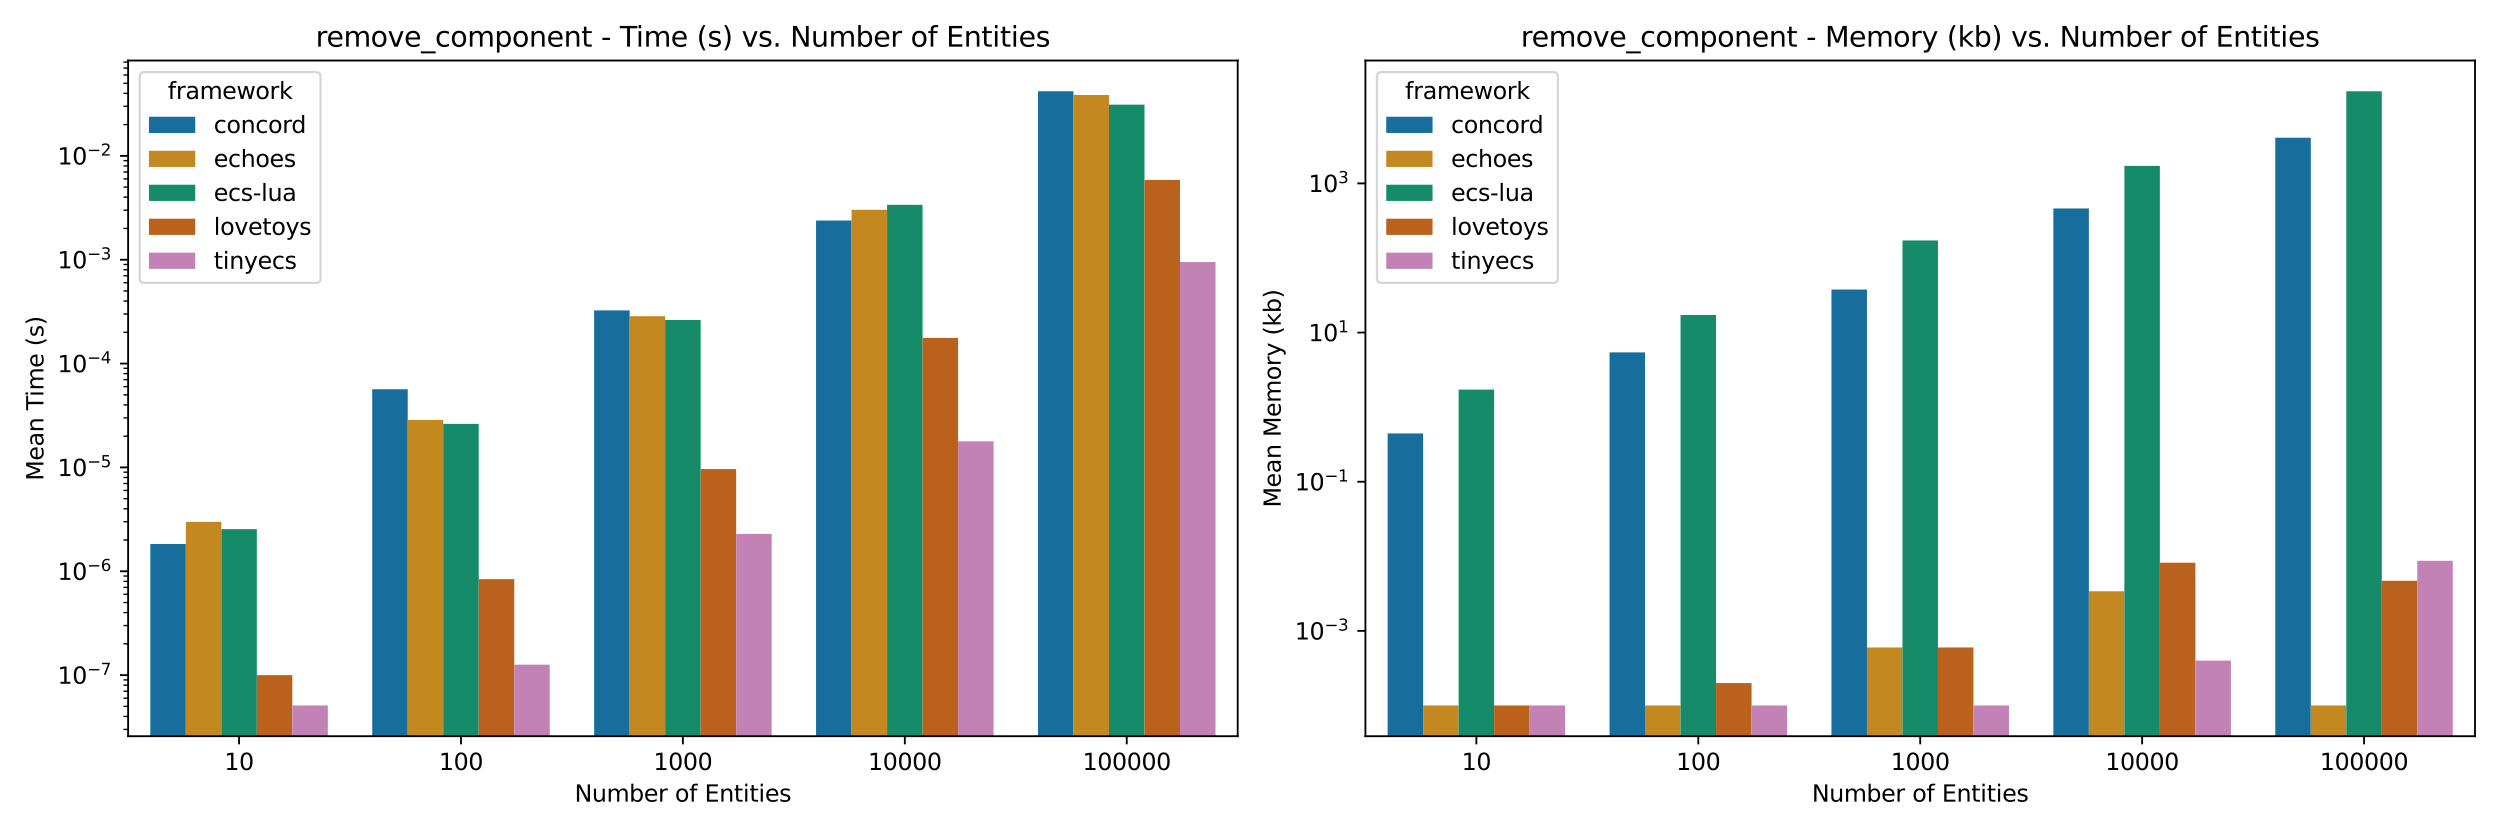 <?xml version="1.0" encoding="utf-8" standalone="no"?>
<!DOCTYPE svg PUBLIC "-//W3C//DTD SVG 1.1//EN"
  "http://www.w3.org/Graphics/SVG/1.1/DTD/svg11.dtd">
<svg xmlns:xlink="http://www.w3.org/1999/xlink" width="1080pt" height="360pt" viewBox="0 0 1080 360" xmlns="http://www.w3.org/2000/svg" version="1.1">
 <defs>
  <style type="text/css">*{stroke-linejoin: round; stroke-linecap: butt}</style>
 </defs>
 <g id="figure_1">
  <g id="patch_1">
   <path d="M 0 360
L 1080 360
L 1080 0
L 0 0
z
" style="fill: #ffffff"/>
  </g>
  <g id="axes_1">
   <g id="patch_2">
    <path d="M 55.345 318.04
L 534.684 318.04
L 534.684 26.16
L 55.345 26.16
z
" style="fill: #ffffff"/>
   </g>
   <g id="patch_3">
    <path d="M 64.931 44841.668
L 80.27 44841.668
L 80.27 235.004
L 64.931 235.004
z
" clip-path="url(#pd45e148f37)" style="fill: #176d9c"/>
   </g>
   <g id="patch_4">
    <path d="M 160.799 44841.668
L 176.138 44841.668
L 176.138 168.163
L 160.799 168.163
z
" clip-path="url(#pd45e148f37)" style="fill: #176d9c"/>
   </g>
   <g id="patch_5">
    <path d="M 256.667 44841.668
L 272.006 44841.668
L 272.006 134.084
L 256.667 134.084
z
" clip-path="url(#pd45e148f37)" style="fill: #176d9c"/>
   </g>
   <g id="patch_6">
    <path d="M 352.535 44841.668
L 367.874 44841.668
L 367.874 95.274
L 352.535 95.274
z
" clip-path="url(#pd45e148f37)" style="fill: #176d9c"/>
   </g>
   <g id="patch_7">
    <path d="M 448.403 44841.668
L 463.742 44841.668
L 463.742 39.427
L 448.403 39.427
z
" clip-path="url(#pd45e148f37)" style="fill: #176d9c"/>
   </g>
   <g id="patch_8">
    <path d="M 80.27 44841.668
L 95.609 44841.668
L 95.609 225.449
L 80.27 225.449
z
" clip-path="url(#pd45e148f37)" style="fill: #c38820"/>
   </g>
   <g id="patch_9">
    <path d="M 176.138 44841.668
L 191.477 44841.668
L 191.477 181.403
L 176.138 181.403
z
" clip-path="url(#pd45e148f37)" style="fill: #c38820"/>
   </g>
   <g id="patch_10">
    <path d="M 272.006 44841.668
L 287.345 44841.668
L 287.345 136.61
L 272.006 136.61
z
" clip-path="url(#pd45e148f37)" style="fill: #c38820"/>
   </g>
   <g id="patch_11">
    <path d="M 367.874 44841.668
L 383.213 44841.668
L 383.213 90.644
L 367.874 90.644
z
" clip-path="url(#pd45e148f37)" style="fill: #c38820"/>
   </g>
   <g id="patch_12">
    <path d="M 463.742 44841.668
L 479.081 44841.668
L 479.081 41.049
L 463.742 41.049
z
" clip-path="url(#pd45e148f37)" style="fill: #c38820"/>
   </g>
   <g id="patch_13">
    <path d="M 95.609 44841.668
L 110.948 44841.668
L 110.948 228.596
L 95.609 228.596
z
" clip-path="url(#pd45e148f37)" style="fill: #158b6a"/>
   </g>
   <g id="patch_14">
    <path d="M 191.477 44841.668
L 206.816 44841.668
L 206.816 183.112
L 191.477 183.112
z
" clip-path="url(#pd45e148f37)" style="fill: #158b6a"/>
   </g>
   <g id="patch_15">
    <path d="M 287.345 44841.668
L 302.684 44841.668
L 302.684 138.226
L 287.345 138.226
z
" clip-path="url(#pd45e148f37)" style="fill: #158b6a"/>
   </g>
   <g id="patch_16">
    <path d="M 383.213 44841.668
L 398.552 44841.668
L 398.552 88.487
L 383.213 88.487
z
" clip-path="url(#pd45e148f37)" style="fill: #158b6a"/>
   </g>
   <g id="patch_17">
    <path d="M 479.081 44841.668
L 494.42 44841.668
L 494.42 45.208
L 479.081 45.208
z
" clip-path="url(#pd45e148f37)" style="fill: #158b6a"/>
   </g>
   <g id="patch_18">
    <path d="M 110.948 44841.668
L 126.287 44841.668
L 126.287 291.653
L 110.948 291.653
z
" clip-path="url(#pd45e148f37)" style="fill: #ba611b"/>
   </g>
   <g id="patch_19">
    <path d="M 206.816 44841.668
L 222.155 44841.668
L 222.155 250.186
L 206.816 250.186
z
" clip-path="url(#pd45e148f37)" style="fill: #ba611b"/>
   </g>
   <g id="patch_20">
    <path d="M 302.684 44841.668
L 318.023 44841.668
L 318.023 202.625
L 302.684 202.625
z
" clip-path="url(#pd45e148f37)" style="fill: #ba611b"/>
   </g>
   <g id="patch_21">
    <path d="M 398.552 44841.668
L 413.891 44841.668
L 413.891 145.978
L 398.552 145.978
z
" clip-path="url(#pd45e148f37)" style="fill: #ba611b"/>
   </g>
   <g id="patch_22">
    <path d="M 494.42 44841.668
L 509.759 44841.668
L 509.759 77.72
L 494.42 77.72
z
" clip-path="url(#pd45e148f37)" style="fill: #ba611b"/>
   </g>
   <g id="patch_23">
    <path d="M 126.287 44841.668
L 141.626 44841.668
L 141.626 304.773
L 126.287 304.773
z
" clip-path="url(#pd45e148f37)" style="fill: #c282b5"/>
   </g>
   <g id="patch_24">
    <path d="M 222.155 44841.668
L 237.494 44841.668
L 237.494 287.15
L 222.155 287.15
z
" clip-path="url(#pd45e148f37)" style="fill: #c282b5"/>
   </g>
   <g id="patch_25">
    <path d="M 318.023 44841.668
L 333.362 44841.668
L 333.362 230.628
L 318.023 230.628
z
" clip-path="url(#pd45e148f37)" style="fill: #c282b5"/>
   </g>
   <g id="patch_26">
    <path d="M 413.891 44841.668
L 429.23 44841.668
L 429.23 190.662
L 413.891 190.662
z
" clip-path="url(#pd45e148f37)" style="fill: #c282b5"/>
   </g>
   <g id="patch_27">
    <path d="M 509.759 44841.668
L 525.098 44841.668
L 525.098 113.219
L 509.759 113.219
z
" clip-path="url(#pd45e148f37)" style="fill: #c282b5"/>
   </g>
   <g id="patch_28">
    <path d="M 103.279 44841.668
L 103.279 44841.668
L 103.279 44841.668
L 103.279 44841.668
z
" clip-path="url(#pd45e148f37)" style="fill: #176d9c"/>
   </g>
   <g id="patch_29">
    <path d="M 103.279 44841.668
L 103.279 44841.668
L 103.279 44841.668
L 103.279 44841.668
z
" clip-path="url(#pd45e148f37)" style="fill: #c38820"/>
   </g>
   <g id="patch_30">
    <path d="M 103.279 44841.668
L 103.279 44841.668
L 103.279 44841.668
L 103.279 44841.668
z
" clip-path="url(#pd45e148f37)" style="fill: #158b6a"/>
   </g>
   <g id="patch_31">
    <path d="M 103.279 44841.668
L 103.279 44841.668
L 103.279 44841.668
L 103.279 44841.668
z
" clip-path="url(#pd45e148f37)" style="fill: #ba611b"/>
   </g>
   <g id="patch_32">
    <path d="M 103.279 44841.668
L 103.279 44841.668
L 103.279 44841.668
L 103.279 44841.668
z
" clip-path="url(#pd45e148f37)" style="fill: #c282b5"/>
   </g>
   <g id="matplotlib.axis_1">
    <g id="xtick_1">
     <g id="line2d_1">
      <defs>
       <path id="mc946fc7efd" d="M 0 0
L 0 3.5
" style="stroke: #000000; stroke-width: 0.8"/>
      </defs>
      <g>
       <use xlink:href="#mc946fc7efd" x="103.279" y="318.04" style="stroke: #000000; stroke-width: 0.8"/>
      </g>
     </g>
     <g id="text_1">
      <!-- 10 -->
      <g transform="translate(96.916 332.638) scale(0.1 -0.1)">
       <defs>
        <path id="DejaVuSans-31" d="M 794 531
L 1825 531
L 1825 4091
L 703 3866
L 703 4441
L 1819 4666
L 2450 4666
L 2450 531
L 3481 531
L 3481 0
L 794 0
L 794 531
z
" transform="scale(0.016)"/>
        <path id="DejaVuSans-30" d="M 2034 4250
Q 1547 4250 1301 3770
Q 1056 3291 1056 2328
Q 1056 1369 1301 889
Q 1547 409 2034 409
Q 2525 409 2770 889
Q 3016 1369 3016 2328
Q 3016 3291 2770 3770
Q 2525 4250 2034 4250
z
M 2034 4750
Q 2819 4750 3233 4129
Q 3647 3509 3647 2328
Q 3647 1150 3233 529
Q 2819 -91 2034 -91
Q 1250 -91 836 529
Q 422 1150 422 2328
Q 422 3509 836 4129
Q 1250 4750 2034 4750
z
" transform="scale(0.016)"/>
       </defs>
       <use xlink:href="#DejaVuSans-31"/>
       <use xlink:href="#DejaVuSans-30" x="63.623"/>
      </g>
     </g>
    </g>
    <g id="xtick_2">
     <g id="line2d_2">
      <g>
       <use xlink:href="#mc946fc7efd" x="199.147" y="318.04" style="stroke: #000000; stroke-width: 0.8"/>
      </g>
     </g>
     <g id="text_2">
      <!-- 100 -->
      <g transform="translate(189.603 332.638) scale(0.1 -0.1)">
       <use xlink:href="#DejaVuSans-31"/>
       <use xlink:href="#DejaVuSans-30" x="63.623"/>
       <use xlink:href="#DejaVuSans-30" x="127.246"/>
      </g>
     </g>
    </g>
    <g id="xtick_3">
     <g id="line2d_3">
      <g>
       <use xlink:href="#mc946fc7efd" x="295.014" y="318.04" style="stroke: #000000; stroke-width: 0.8"/>
      </g>
     </g>
     <g id="text_3">
      <!-- 1000 -->
      <g transform="translate(282.289 332.638) scale(0.1 -0.1)">
       <use xlink:href="#DejaVuSans-31"/>
       <use xlink:href="#DejaVuSans-30" x="63.623"/>
       <use xlink:href="#DejaVuSans-30" x="127.246"/>
       <use xlink:href="#DejaVuSans-30" x="190.869"/>
      </g>
     </g>
    </g>
    <g id="xtick_4">
     <g id="line2d_4">
      <g>
       <use xlink:href="#mc946fc7efd" x="390.882" y="318.04" style="stroke: #000000; stroke-width: 0.8"/>
      </g>
     </g>
     <g id="text_4">
      <!-- 10000 -->
      <g transform="translate(374.976 332.638) scale(0.1 -0.1)">
       <use xlink:href="#DejaVuSans-31"/>
       <use xlink:href="#DejaVuSans-30" x="63.623"/>
       <use xlink:href="#DejaVuSans-30" x="127.246"/>
       <use xlink:href="#DejaVuSans-30" x="190.869"/>
       <use xlink:href="#DejaVuSans-30" x="254.492"/>
      </g>
     </g>
    </g>
    <g id="xtick_5">
     <g id="line2d_5">
      <g>
       <use xlink:href="#mc946fc7efd" x="486.75" y="318.04" style="stroke: #000000; stroke-width: 0.8"/>
      </g>
     </g>
     <g id="text_5">
      <!-- 100000 -->
      <g transform="translate(467.663 332.638) scale(0.1 -0.1)">
       <use xlink:href="#DejaVuSans-31"/>
       <use xlink:href="#DejaVuSans-30" x="63.623"/>
       <use xlink:href="#DejaVuSans-30" x="127.246"/>
       <use xlink:href="#DejaVuSans-30" x="190.869"/>
       <use xlink:href="#DejaVuSans-30" x="254.492"/>
       <use xlink:href="#DejaVuSans-30" x="318.115"/>
      </g>
     </g>
    </g>
    <g id="text_6">
     <!-- Number of Entities -->
     <g transform="translate(248.223 346.317) scale(0.1 -0.1)">
      <defs>
       <path id="DejaVuSans-4e" d="M 628 4666
L 1478 4666
L 3547 763
L 3547 4666
L 4159 4666
L 4159 0
L 3309 0
L 1241 3903
L 1241 0
L 628 0
L 628 4666
z
" transform="scale(0.016)"/>
       <path id="DejaVuSans-75" d="M 544 1381
L 544 3500
L 1119 3500
L 1119 1403
Q 1119 906 1312 657
Q 1506 409 1894 409
Q 2359 409 2629 706
Q 2900 1003 2900 1516
L 2900 3500
L 3475 3500
L 3475 0
L 2900 0
L 2900 538
Q 2691 219 2414 64
Q 2138 -91 1772 -91
Q 1169 -91 856 284
Q 544 659 544 1381
z
M 1991 3584
L 1991 3584
z
" transform="scale(0.016)"/>
       <path id="DejaVuSans-6d" d="M 3328 2828
Q 3544 3216 3844 3400
Q 4144 3584 4550 3584
Q 5097 3584 5394 3201
Q 5691 2819 5691 2113
L 5691 0
L 5113 0
L 5113 2094
Q 5113 2597 4934 2840
Q 4756 3084 4391 3084
Q 3944 3084 3684 2787
Q 3425 2491 3425 1978
L 3425 0
L 2847 0
L 2847 2094
Q 2847 2600 2669 2842
Q 2491 3084 2119 3084
Q 1678 3084 1418 2786
Q 1159 2488 1159 1978
L 1159 0
L 581 0
L 581 3500
L 1159 3500
L 1159 2956
Q 1356 3278 1631 3431
Q 1906 3584 2284 3584
Q 2666 3584 2933 3390
Q 3200 3197 3328 2828
z
" transform="scale(0.016)"/>
       <path id="DejaVuSans-62" d="M 3116 1747
Q 3116 2381 2855 2742
Q 2594 3103 2138 3103
Q 1681 3103 1420 2742
Q 1159 2381 1159 1747
Q 1159 1113 1420 752
Q 1681 391 2138 391
Q 2594 391 2855 752
Q 3116 1113 3116 1747
z
M 1159 2969
Q 1341 3281 1617 3432
Q 1894 3584 2278 3584
Q 2916 3584 3314 3078
Q 3713 2572 3713 1747
Q 3713 922 3314 415
Q 2916 -91 2278 -91
Q 1894 -91 1617 61
Q 1341 213 1159 525
L 1159 0
L 581 0
L 581 4863
L 1159 4863
L 1159 2969
z
" transform="scale(0.016)"/>
       <path id="DejaVuSans-65" d="M 3597 1894
L 3597 1613
L 953 1613
Q 991 1019 1311 708
Q 1631 397 2203 397
Q 2534 397 2845 478
Q 3156 559 3463 722
L 3463 178
Q 3153 47 2828 -22
Q 2503 -91 2169 -91
Q 1331 -91 842 396
Q 353 884 353 1716
Q 353 2575 817 3079
Q 1281 3584 2069 3584
Q 2775 3584 3186 3129
Q 3597 2675 3597 1894
z
M 3022 2063
Q 3016 2534 2758 2815
Q 2500 3097 2075 3097
Q 1594 3097 1305 2825
Q 1016 2553 972 2059
L 3022 2063
z
" transform="scale(0.016)"/>
       <path id="DejaVuSans-72" d="M 2631 2963
Q 2534 3019 2420 3045
Q 2306 3072 2169 3072
Q 1681 3072 1420 2755
Q 1159 2438 1159 1844
L 1159 0
L 581 0
L 581 3500
L 1159 3500
L 1159 2956
Q 1341 3275 1631 3429
Q 1922 3584 2338 3584
Q 2397 3584 2469 3576
Q 2541 3569 2628 3553
L 2631 2963
z
" transform="scale(0.016)"/>
       <path id="DejaVuSans-20" transform="scale(0.016)"/>
       <path id="DejaVuSans-6f" d="M 1959 3097
Q 1497 3097 1228 2736
Q 959 2375 959 1747
Q 959 1119 1226 758
Q 1494 397 1959 397
Q 2419 397 2687 759
Q 2956 1122 2956 1747
Q 2956 2369 2687 2733
Q 2419 3097 1959 3097
z
M 1959 3584
Q 2709 3584 3137 3096
Q 3566 2609 3566 1747
Q 3566 888 3137 398
Q 2709 -91 1959 -91
Q 1206 -91 779 398
Q 353 888 353 1747
Q 353 2609 779 3096
Q 1206 3584 1959 3584
z
" transform="scale(0.016)"/>
       <path id="DejaVuSans-66" d="M 2375 4863
L 2375 4384
L 1825 4384
Q 1516 4384 1395 4259
Q 1275 4134 1275 3809
L 1275 3500
L 2222 3500
L 2222 3053
L 1275 3053
L 1275 0
L 697 0
L 697 3053
L 147 3053
L 147 3500
L 697 3500
L 697 3744
Q 697 4328 969 4595
Q 1241 4863 1831 4863
L 2375 4863
z
" transform="scale(0.016)"/>
       <path id="DejaVuSans-45" d="M 628 4666
L 3578 4666
L 3578 4134
L 1259 4134
L 1259 2753
L 3481 2753
L 3481 2222
L 1259 2222
L 1259 531
L 3634 531
L 3634 0
L 628 0
L 628 4666
z
" transform="scale(0.016)"/>
       <path id="DejaVuSans-6e" d="M 3513 2113
L 3513 0
L 2938 0
L 2938 2094
Q 2938 2591 2744 2837
Q 2550 3084 2163 3084
Q 1697 3084 1428 2787
Q 1159 2491 1159 1978
L 1159 0
L 581 0
L 581 3500
L 1159 3500
L 1159 2956
Q 1366 3272 1645 3428
Q 1925 3584 2291 3584
Q 2894 3584 3203 3211
Q 3513 2838 3513 2113
z
" transform="scale(0.016)"/>
       <path id="DejaVuSans-74" d="M 1172 4494
L 1172 3500
L 2356 3500
L 2356 3053
L 1172 3053
L 1172 1153
Q 1172 725 1289 603
Q 1406 481 1766 481
L 2356 481
L 2356 0
L 1766 0
Q 1100 0 847 248
Q 594 497 594 1153
L 594 3053
L 172 3053
L 172 3500
L 594 3500
L 594 4494
L 1172 4494
z
" transform="scale(0.016)"/>
       <path id="DejaVuSans-69" d="M 603 3500
L 1178 3500
L 1178 0
L 603 0
L 603 3500
z
M 603 4863
L 1178 4863
L 1178 4134
L 603 4134
L 603 4863
z
" transform="scale(0.016)"/>
       <path id="DejaVuSans-73" d="M 2834 3397
L 2834 2853
Q 2591 2978 2328 3040
Q 2066 3103 1784 3103
Q 1356 3103 1142 2972
Q 928 2841 928 2578
Q 928 2378 1081 2264
Q 1234 2150 1697 2047
L 1894 2003
Q 2506 1872 2764 1633
Q 3022 1394 3022 966
Q 3022 478 2636 193
Q 2250 -91 1575 -91
Q 1294 -91 989 -36
Q 684 19 347 128
L 347 722
Q 666 556 975 473
Q 1284 391 1588 391
Q 1994 391 2212 530
Q 2431 669 2431 922
Q 2431 1156 2273 1281
Q 2116 1406 1581 1522
L 1381 1569
Q 847 1681 609 1914
Q 372 2147 372 2553
Q 372 3047 722 3315
Q 1072 3584 1716 3584
Q 2034 3584 2315 3537
Q 2597 3491 2834 3397
z
" transform="scale(0.016)"/>
      </defs>
      <use xlink:href="#DejaVuSans-4e"/>
      <use xlink:href="#DejaVuSans-75" x="74.805"/>
      <use xlink:href="#DejaVuSans-6d" x="138.184"/>
      <use xlink:href="#DejaVuSans-62" x="235.596"/>
      <use xlink:href="#DejaVuSans-65" x="299.072"/>
      <use xlink:href="#DejaVuSans-72" x="360.596"/>
      <use xlink:href="#DejaVuSans-20" x="401.709"/>
      <use xlink:href="#DejaVuSans-6f" x="433.496"/>
      <use xlink:href="#DejaVuSans-66" x="494.678"/>
      <use xlink:href="#DejaVuSans-20" x="529.883"/>
      <use xlink:href="#DejaVuSans-45" x="561.67"/>
      <use xlink:href="#DejaVuSans-6e" x="624.854"/>
      <use xlink:href="#DejaVuSans-74" x="688.232"/>
      <use xlink:href="#DejaVuSans-69" x="727.441"/>
      <use xlink:href="#DejaVuSans-74" x="755.225"/>
      <use xlink:href="#DejaVuSans-69" x="794.434"/>
      <use xlink:href="#DejaVuSans-65" x="822.217"/>
      <use xlink:href="#DejaVuSans-73" x="883.74"/>
     </g>
    </g>
   </g>
   <g id="matplotlib.axis_2">
    <g id="ytick_1">
     <g id="line2d_6">
      <defs>
       <path id="mba125bd4ce" d="M 0 0
L -3.5 0
" style="stroke: #000000; stroke-width: 0.8"/>
      </defs>
      <g>
       <use xlink:href="#mba125bd4ce" x="55.345" y="291.653" style="stroke: #000000; stroke-width: 0.8"/>
      </g>
     </g>
     <g id="text_7">
      <!-- $\mathdefault{10^{-7}}$ -->
      <g transform="translate(24.845 295.452) scale(0.1 -0.1)">
       <defs>
        <path id="DejaVuSans-2212" d="M 678 2272
L 4684 2272
L 4684 1741
L 678 1741
L 678 2272
z
" transform="scale(0.016)"/>
        <path id="DejaVuSans-37" d="M 525 4666
L 3525 4666
L 3525 4397
L 1831 0
L 1172 0
L 2766 4134
L 525 4134
L 525 4666
z
" transform="scale(0.016)"/>
       </defs>
       <use xlink:href="#DejaVuSans-31" transform="translate(0 0.684)"/>
       <use xlink:href="#DejaVuSans-30" transform="translate(63.623 0.684)"/>
       <use xlink:href="#DejaVuSans-2212" transform="translate(128.203 38.966) scale(0.7)"/>
       <use xlink:href="#DejaVuSans-37" transform="translate(186.855 38.966) scale(0.7)"/>
      </g>
     </g>
    </g>
    <g id="ytick_2">
     <g id="line2d_7">
      <g>
       <use xlink:href="#mba125bd4ce" x="55.345" y="246.789" style="stroke: #000000; stroke-width: 0.8"/>
      </g>
     </g>
     <g id="text_8">
      <!-- $\mathdefault{10^{-6}}$ -->
      <g transform="translate(24.845 250.588) scale(0.1 -0.1)">
       <defs>
        <path id="DejaVuSans-36" d="M 2113 2584
Q 1688 2584 1439 2293
Q 1191 2003 1191 1497
Q 1191 994 1439 701
Q 1688 409 2113 409
Q 2538 409 2786 701
Q 3034 994 3034 1497
Q 3034 2003 2786 2293
Q 2538 2584 2113 2584
z
M 3366 4563
L 3366 3988
Q 3128 4100 2886 4159
Q 2644 4219 2406 4219
Q 1781 4219 1451 3797
Q 1122 3375 1075 2522
Q 1259 2794 1537 2939
Q 1816 3084 2150 3084
Q 2853 3084 3261 2657
Q 3669 2231 3669 1497
Q 3669 778 3244 343
Q 2819 -91 2113 -91
Q 1303 -91 875 529
Q 447 1150 447 2328
Q 447 3434 972 4092
Q 1497 4750 2381 4750
Q 2619 4750 2861 4703
Q 3103 4656 3366 4563
z
" transform="scale(0.016)"/>
       </defs>
       <use xlink:href="#DejaVuSans-31" transform="translate(0 0.766)"/>
       <use xlink:href="#DejaVuSans-30" transform="translate(63.623 0.766)"/>
       <use xlink:href="#DejaVuSans-2212" transform="translate(128.203 39.047) scale(0.7)"/>
       <use xlink:href="#DejaVuSans-36" transform="translate(186.855 39.047) scale(0.7)"/>
      </g>
     </g>
    </g>
    <g id="ytick_3">
     <g id="line2d_8">
      <g>
       <use xlink:href="#mba125bd4ce" x="55.345" y="201.925" style="stroke: #000000; stroke-width: 0.8"/>
      </g>
     </g>
     <g id="text_9">
      <!-- $\mathdefault{10^{-5}}$ -->
      <g transform="translate(24.845 205.724) scale(0.1 -0.1)">
       <defs>
        <path id="DejaVuSans-35" d="M 691 4666
L 3169 4666
L 3169 4134
L 1269 4134
L 1269 2991
Q 1406 3038 1543 3061
Q 1681 3084 1819 3084
Q 2600 3084 3056 2656
Q 3513 2228 3513 1497
Q 3513 744 3044 326
Q 2575 -91 1722 -91
Q 1428 -91 1123 -41
Q 819 9 494 109
L 494 744
Q 775 591 1075 516
Q 1375 441 1709 441
Q 2250 441 2565 725
Q 2881 1009 2881 1497
Q 2881 1984 2565 2268
Q 2250 2553 1709 2553
Q 1456 2553 1204 2497
Q 953 2441 691 2322
L 691 4666
z
" transform="scale(0.016)"/>
       </defs>
       <use xlink:href="#DejaVuSans-31" transform="translate(0 0.684)"/>
       <use xlink:href="#DejaVuSans-30" transform="translate(63.623 0.684)"/>
       <use xlink:href="#DejaVuSans-2212" transform="translate(128.203 38.966) scale(0.7)"/>
       <use xlink:href="#DejaVuSans-35" transform="translate(186.855 38.966) scale(0.7)"/>
      </g>
     </g>
    </g>
    <g id="ytick_4">
     <g id="line2d_9">
      <g>
       <use xlink:href="#mba125bd4ce" x="55.345" y="157.061" style="stroke: #000000; stroke-width: 0.8"/>
      </g>
     </g>
     <g id="text_10">
      <!-- $\mathdefault{10^{-4}}$ -->
      <g transform="translate(24.845 160.86) scale(0.1 -0.1)">
       <defs>
        <path id="DejaVuSans-34" d="M 2419 4116
L 825 1625
L 2419 1625
L 2419 4116
z
M 2253 4666
L 3047 4666
L 3047 1625
L 3713 1625
L 3713 1100
L 3047 1100
L 3047 0
L 2419 0
L 2419 1100
L 313 1100
L 313 1709
L 2253 4666
z
" transform="scale(0.016)"/>
       </defs>
       <use xlink:href="#DejaVuSans-31" transform="translate(0 0.684)"/>
       <use xlink:href="#DejaVuSans-30" transform="translate(63.623 0.684)"/>
       <use xlink:href="#DejaVuSans-2212" transform="translate(128.203 38.966) scale(0.7)"/>
       <use xlink:href="#DejaVuSans-34" transform="translate(186.855 38.966) scale(0.7)"/>
      </g>
     </g>
    </g>
    <g id="ytick_5">
     <g id="line2d_10">
      <g>
       <use xlink:href="#mba125bd4ce" x="55.345" y="112.197" style="stroke: #000000; stroke-width: 0.8"/>
      </g>
     </g>
     <g id="text_11">
      <!-- $\mathdefault{10^{-3}}$ -->
      <g transform="translate(24.845 115.996) scale(0.1 -0.1)">
       <defs>
        <path id="DejaVuSans-33" d="M 2597 2516
Q 3050 2419 3304 2112
Q 3559 1806 3559 1356
Q 3559 666 3084 287
Q 2609 -91 1734 -91
Q 1441 -91 1130 -33
Q 819 25 488 141
L 488 750
Q 750 597 1062 519
Q 1375 441 1716 441
Q 2309 441 2620 675
Q 2931 909 2931 1356
Q 2931 1769 2642 2001
Q 2353 2234 1838 2234
L 1294 2234
L 1294 2753
L 1863 2753
Q 2328 2753 2575 2939
Q 2822 3125 2822 3475
Q 2822 3834 2567 4026
Q 2313 4219 1838 4219
Q 1578 4219 1281 4162
Q 984 4106 628 3988
L 628 4550
Q 988 4650 1302 4700
Q 1616 4750 1894 4750
Q 2613 4750 3031 4423
Q 3450 4097 3450 3541
Q 3450 3153 3228 2886
Q 3006 2619 2597 2516
z
" transform="scale(0.016)"/>
       </defs>
       <use xlink:href="#DejaVuSans-31" transform="translate(0 0.766)"/>
       <use xlink:href="#DejaVuSans-30" transform="translate(63.623 0.766)"/>
       <use xlink:href="#DejaVuSans-2212" transform="translate(128.203 39.047) scale(0.7)"/>
       <use xlink:href="#DejaVuSans-33" transform="translate(186.855 39.047) scale(0.7)"/>
      </g>
     </g>
    </g>
    <g id="ytick_6">
     <g id="line2d_11">
      <g>
       <use xlink:href="#mba125bd4ce" x="55.345" y="67.333" style="stroke: #000000; stroke-width: 0.8"/>
      </g>
     </g>
     <g id="text_12">
      <!-- $\mathdefault{10^{-2}}$ -->
      <g transform="translate(24.845 71.132) scale(0.1 -0.1)">
       <defs>
        <path id="DejaVuSans-32" d="M 1228 531
L 3431 531
L 3431 0
L 469 0
L 469 531
Q 828 903 1448 1529
Q 2069 2156 2228 2338
Q 2531 2678 2651 2914
Q 2772 3150 2772 3378
Q 2772 3750 2511 3984
Q 2250 4219 1831 4219
Q 1534 4219 1204 4116
Q 875 4013 500 3803
L 500 4441
Q 881 4594 1212 4672
Q 1544 4750 1819 4750
Q 2544 4750 2975 4387
Q 3406 4025 3406 3419
Q 3406 3131 3298 2873
Q 3191 2616 2906 2266
Q 2828 2175 2409 1742
Q 1991 1309 1228 531
z
" transform="scale(0.016)"/>
       </defs>
       <use xlink:href="#DejaVuSans-31" transform="translate(0 0.766)"/>
       <use xlink:href="#DejaVuSans-30" transform="translate(63.623 0.766)"/>
       <use xlink:href="#DejaVuSans-2212" transform="translate(128.203 39.047) scale(0.7)"/>
       <use xlink:href="#DejaVuSans-32" transform="translate(186.855 39.047) scale(0.7)"/>
      </g>
     </g>
    </g>
    <g id="ytick_7">
     <g id="line2d_12">
      <defs>
       <path id="m1143621fab" d="M 0 0
L -2 0
" style="stroke: #000000; stroke-width: 0.6"/>
      </defs>
      <g>
       <use xlink:href="#m1143621fab" x="55.345" y="315.112" style="stroke: #000000; stroke-width: 0.6"/>
      </g>
     </g>
    </g>
    <g id="ytick_8">
     <g id="line2d_13">
      <g>
       <use xlink:href="#m1143621fab" x="55.345" y="309.506" style="stroke: #000000; stroke-width: 0.6"/>
      </g>
     </g>
    </g>
    <g id="ytick_9">
     <g id="line2d_14">
      <g>
       <use xlink:href="#m1143621fab" x="55.345" y="305.159" style="stroke: #000000; stroke-width: 0.6"/>
      </g>
     </g>
    </g>
    <g id="ytick_10">
     <g id="line2d_15">
      <g>
       <use xlink:href="#m1143621fab" x="55.345" y="301.606" style="stroke: #000000; stroke-width: 0.6"/>
      </g>
     </g>
    </g>
    <g id="ytick_11">
     <g id="line2d_16">
      <g>
       <use xlink:href="#m1143621fab" x="55.345" y="298.603" style="stroke: #000000; stroke-width: 0.6"/>
      </g>
     </g>
    </g>
    <g id="ytick_12">
     <g id="line2d_17">
      <g>
       <use xlink:href="#m1143621fab" x="55.345" y="296.001" style="stroke: #000000; stroke-width: 0.6"/>
      </g>
     </g>
    </g>
    <g id="ytick_13">
     <g id="line2d_18">
      <g>
       <use xlink:href="#m1143621fab" x="55.345" y="293.706" style="stroke: #000000; stroke-width: 0.6"/>
      </g>
     </g>
    </g>
    <g id="ytick_14">
     <g id="line2d_19">
      <g>
       <use xlink:href="#m1143621fab" x="55.345" y="278.148" style="stroke: #000000; stroke-width: 0.6"/>
      </g>
     </g>
    </g>
    <g id="ytick_15">
     <g id="line2d_20">
      <g>
       <use xlink:href="#m1143621fab" x="55.345" y="270.248" style="stroke: #000000; stroke-width: 0.6"/>
      </g>
     </g>
    </g>
    <g id="ytick_16">
     <g id="line2d_21">
      <g>
       <use xlink:href="#m1143621fab" x="55.345" y="264.642" style="stroke: #000000; stroke-width: 0.6"/>
      </g>
     </g>
    </g>
    <g id="ytick_17">
     <g id="line2d_22">
      <g>
       <use xlink:href="#m1143621fab" x="55.345" y="260.295" style="stroke: #000000; stroke-width: 0.6"/>
      </g>
     </g>
    </g>
    <g id="ytick_18">
     <g id="line2d_23">
      <g>
       <use xlink:href="#m1143621fab" x="55.345" y="256.742" style="stroke: #000000; stroke-width: 0.6"/>
      </g>
     </g>
    </g>
    <g id="ytick_19">
     <g id="line2d_24">
      <g>
       <use xlink:href="#m1143621fab" x="55.345" y="253.739" style="stroke: #000000; stroke-width: 0.6"/>
      </g>
     </g>
    </g>
    <g id="ytick_20">
     <g id="line2d_25">
      <g>
       <use xlink:href="#m1143621fab" x="55.345" y="251.137" style="stroke: #000000; stroke-width: 0.6"/>
      </g>
     </g>
    </g>
    <g id="ytick_21">
     <g id="line2d_26">
      <g>
       <use xlink:href="#m1143621fab" x="55.345" y="248.842" style="stroke: #000000; stroke-width: 0.6"/>
      </g>
     </g>
    </g>
    <g id="ytick_22">
     <g id="line2d_27">
      <g>
       <use xlink:href="#m1143621fab" x="55.345" y="233.284" style="stroke: #000000; stroke-width: 0.6"/>
      </g>
     </g>
    </g>
    <g id="ytick_23">
     <g id="line2d_28">
      <g>
       <use xlink:href="#m1143621fab" x="55.345" y="225.383" style="stroke: #000000; stroke-width: 0.6"/>
      </g>
     </g>
    </g>
    <g id="ytick_24">
     <g id="line2d_29">
      <g>
       <use xlink:href="#m1143621fab" x="55.345" y="219.778" style="stroke: #000000; stroke-width: 0.6"/>
      </g>
     </g>
    </g>
    <g id="ytick_25">
     <g id="line2d_30">
      <g>
       <use xlink:href="#m1143621fab" x="55.345" y="215.43" style="stroke: #000000; stroke-width: 0.6"/>
      </g>
     </g>
    </g>
    <g id="ytick_26">
     <g id="line2d_31">
      <g>
       <use xlink:href="#m1143621fab" x="55.345" y="211.878" style="stroke: #000000; stroke-width: 0.6"/>
      </g>
     </g>
    </g>
    <g id="ytick_27">
     <g id="line2d_32">
      <g>
       <use xlink:href="#m1143621fab" x="55.345" y="208.875" style="stroke: #000000; stroke-width: 0.6"/>
      </g>
     </g>
    </g>
    <g id="ytick_28">
     <g id="line2d_33">
      <g>
       <use xlink:href="#m1143621fab" x="55.345" y="206.273" style="stroke: #000000; stroke-width: 0.6"/>
      </g>
     </g>
    </g>
    <g id="ytick_29">
     <g id="line2d_34">
      <g>
       <use xlink:href="#m1143621fab" x="55.345" y="203.978" style="stroke: #000000; stroke-width: 0.6"/>
      </g>
     </g>
    </g>
    <g id="ytick_30">
     <g id="line2d_35">
      <g>
       <use xlink:href="#m1143621fab" x="55.345" y="188.42" style="stroke: #000000; stroke-width: 0.6"/>
      </g>
     </g>
    </g>
    <g id="ytick_31">
     <g id="line2d_36">
      <g>
       <use xlink:href="#m1143621fab" x="55.345" y="180.519" style="stroke: #000000; stroke-width: 0.6"/>
      </g>
     </g>
    </g>
    <g id="ytick_32">
     <g id="line2d_37">
      <g>
       <use xlink:href="#m1143621fab" x="55.345" y="174.914" style="stroke: #000000; stroke-width: 0.6"/>
      </g>
     </g>
    </g>
    <g id="ytick_33">
     <g id="line2d_38">
      <g>
       <use xlink:href="#m1143621fab" x="55.345" y="170.566" style="stroke: #000000; stroke-width: 0.6"/>
      </g>
     </g>
    </g>
    <g id="ytick_34">
     <g id="line2d_39">
      <g>
       <use xlink:href="#m1143621fab" x="55.345" y="167.014" style="stroke: #000000; stroke-width: 0.6"/>
      </g>
     </g>
    </g>
    <g id="ytick_35">
     <g id="line2d_40">
      <g>
       <use xlink:href="#m1143621fab" x="55.345" y="164.01" style="stroke: #000000; stroke-width: 0.6"/>
      </g>
     </g>
    </g>
    <g id="ytick_36">
     <g id="line2d_41">
      <g>
       <use xlink:href="#m1143621fab" x="55.345" y="161.409" style="stroke: #000000; stroke-width: 0.6"/>
      </g>
     </g>
    </g>
    <g id="ytick_37">
     <g id="line2d_42">
      <g>
       <use xlink:href="#m1143621fab" x="55.345" y="159.114" style="stroke: #000000; stroke-width: 0.6"/>
      </g>
     </g>
    </g>
    <g id="ytick_38">
     <g id="line2d_43">
      <g>
       <use xlink:href="#m1143621fab" x="55.345" y="143.556" style="stroke: #000000; stroke-width: 0.6"/>
      </g>
     </g>
    </g>
    <g id="ytick_39">
     <g id="line2d_44">
      <g>
       <use xlink:href="#m1143621fab" x="55.345" y="135.655" style="stroke: #000000; stroke-width: 0.6"/>
      </g>
     </g>
    </g>
    <g id="ytick_40">
     <g id="line2d_45">
      <g>
       <use xlink:href="#m1143621fab" x="55.345" y="130.05" style="stroke: #000000; stroke-width: 0.6"/>
      </g>
     </g>
    </g>
    <g id="ytick_41">
     <g id="line2d_46">
      <g>
       <use xlink:href="#m1143621fab" x="55.345" y="125.702" style="stroke: #000000; stroke-width: 0.6"/>
      </g>
     </g>
    </g>
    <g id="ytick_42">
     <g id="line2d_47">
      <g>
       <use xlink:href="#m1143621fab" x="55.345" y="122.15" style="stroke: #000000; stroke-width: 0.6"/>
      </g>
     </g>
    </g>
    <g id="ytick_43">
     <g id="line2d_48">
      <g>
       <use xlink:href="#m1143621fab" x="55.345" y="119.146" style="stroke: #000000; stroke-width: 0.6"/>
      </g>
     </g>
    </g>
    <g id="ytick_44">
     <g id="line2d_49">
      <g>
       <use xlink:href="#m1143621fab" x="55.345" y="116.545" style="stroke: #000000; stroke-width: 0.6"/>
      </g>
     </g>
    </g>
    <g id="ytick_45">
     <g id="line2d_50">
      <g>
       <use xlink:href="#m1143621fab" x="55.345" y="114.25" style="stroke: #000000; stroke-width: 0.6"/>
      </g>
     </g>
    </g>
    <g id="ytick_46">
     <g id="line2d_51">
      <g>
       <use xlink:href="#m1143621fab" x="55.345" y="98.691" style="stroke: #000000; stroke-width: 0.6"/>
      </g>
     </g>
    </g>
    <g id="ytick_47">
     <g id="line2d_52">
      <g>
       <use xlink:href="#m1143621fab" x="55.345" y="90.791" style="stroke: #000000; stroke-width: 0.6"/>
      </g>
     </g>
    </g>
    <g id="ytick_48">
     <g id="line2d_53">
      <g>
       <use xlink:href="#m1143621fab" x="55.345" y="85.186" style="stroke: #000000; stroke-width: 0.6"/>
      </g>
     </g>
    </g>
    <g id="ytick_49">
     <g id="line2d_54">
      <g>
       <use xlink:href="#m1143621fab" x="55.345" y="80.838" style="stroke: #000000; stroke-width: 0.6"/>
      </g>
     </g>
    </g>
    <g id="ytick_50">
     <g id="line2d_55">
      <g>
       <use xlink:href="#m1143621fab" x="55.345" y="77.286" style="stroke: #000000; stroke-width: 0.6"/>
      </g>
     </g>
    </g>
    <g id="ytick_51">
     <g id="line2d_56">
      <g>
       <use xlink:href="#m1143621fab" x="55.345" y="74.282" style="stroke: #000000; stroke-width: 0.6"/>
      </g>
     </g>
    </g>
    <g id="ytick_52">
     <g id="line2d_57">
      <g>
       <use xlink:href="#m1143621fab" x="55.345" y="71.681" style="stroke: #000000; stroke-width: 0.6"/>
      </g>
     </g>
    </g>
    <g id="ytick_53">
     <g id="line2d_58">
      <g>
       <use xlink:href="#m1143621fab" x="55.345" y="69.386" style="stroke: #000000; stroke-width: 0.6"/>
      </g>
     </g>
    </g>
    <g id="ytick_54">
     <g id="line2d_59">
      <g>
       <use xlink:href="#m1143621fab" x="55.345" y="53.827" style="stroke: #000000; stroke-width: 0.6"/>
      </g>
     </g>
    </g>
    <g id="ytick_55">
     <g id="line2d_60">
      <g>
       <use xlink:href="#m1143621fab" x="55.345" y="45.927" style="stroke: #000000; stroke-width: 0.6"/>
      </g>
     </g>
    </g>
    <g id="ytick_56">
     <g id="line2d_61">
      <g>
       <use xlink:href="#m1143621fab" x="55.345" y="40.322" style="stroke: #000000; stroke-width: 0.6"/>
      </g>
     </g>
    </g>
    <g id="ytick_57">
     <g id="line2d_62">
      <g>
       <use xlink:href="#m1143621fab" x="55.345" y="35.974" style="stroke: #000000; stroke-width: 0.6"/>
      </g>
     </g>
    </g>
    <g id="ytick_58">
     <g id="line2d_63">
      <g>
       <use xlink:href="#m1143621fab" x="55.345" y="32.422" style="stroke: #000000; stroke-width: 0.6"/>
      </g>
     </g>
    </g>
    <g id="ytick_59">
     <g id="line2d_64">
      <g>
       <use xlink:href="#m1143621fab" x="55.345" y="29.418" style="stroke: #000000; stroke-width: 0.6"/>
      </g>
     </g>
    </g>
    <g id="ytick_60">
     <g id="line2d_65">
      <g>
       <use xlink:href="#m1143621fab" x="55.345" y="26.817" style="stroke: #000000; stroke-width: 0.6"/>
      </g>
     </g>
    </g>
    <g id="text_13">
     <!-- Mean Time (s) -->
     <g transform="translate(18.765 207.641) rotate(-90) scale(0.1 -0.1)">
      <defs>
       <path id="DejaVuSans-4d" d="M 628 4666
L 1569 4666
L 2759 1491
L 3956 4666
L 4897 4666
L 4897 0
L 4281 0
L 4281 4097
L 3078 897
L 2444 897
L 1241 4097
L 1241 0
L 628 0
L 628 4666
z
" transform="scale(0.016)"/>
       <path id="DejaVuSans-61" d="M 2194 1759
Q 1497 1759 1228 1600
Q 959 1441 959 1056
Q 959 750 1161 570
Q 1363 391 1709 391
Q 2188 391 2477 730
Q 2766 1069 2766 1631
L 2766 1759
L 2194 1759
z
M 3341 1997
L 3341 0
L 2766 0
L 2766 531
Q 2569 213 2275 61
Q 1981 -91 1556 -91
Q 1019 -91 701 211
Q 384 513 384 1019
Q 384 1609 779 1909
Q 1175 2209 1959 2209
L 2766 2209
L 2766 2266
Q 2766 2663 2505 2880
Q 2244 3097 1772 3097
Q 1472 3097 1187 3025
Q 903 2953 641 2809
L 641 3341
Q 956 3463 1253 3523
Q 1550 3584 1831 3584
Q 2591 3584 2966 3190
Q 3341 2797 3341 1997
z
" transform="scale(0.016)"/>
       <path id="DejaVuSans-54" d="M -19 4666
L 3928 4666
L 3928 4134
L 2272 4134
L 2272 0
L 1638 0
L 1638 4134
L -19 4134
L -19 4666
z
" transform="scale(0.016)"/>
       <path id="DejaVuSans-28" d="M 1984 4856
Q 1566 4138 1362 3434
Q 1159 2731 1159 2009
Q 1159 1288 1364 580
Q 1569 -128 1984 -844
L 1484 -844
Q 1016 -109 783 600
Q 550 1309 550 2009
Q 550 2706 781 3412
Q 1013 4119 1484 4856
L 1984 4856
z
" transform="scale(0.016)"/>
       <path id="DejaVuSans-29" d="M 513 4856
L 1013 4856
Q 1481 4119 1714 3412
Q 1947 2706 1947 2009
Q 1947 1309 1714 600
Q 1481 -109 1013 -844
L 513 -844
Q 928 -128 1133 580
Q 1338 1288 1338 2009
Q 1338 2731 1133 3434
Q 928 4138 513 4856
z
" transform="scale(0.016)"/>
      </defs>
      <use xlink:href="#DejaVuSans-4d"/>
      <use xlink:href="#DejaVuSans-65" x="86.279"/>
      <use xlink:href="#DejaVuSans-61" x="147.803"/>
      <use xlink:href="#DejaVuSans-6e" x="209.082"/>
      <use xlink:href="#DejaVuSans-20" x="272.461"/>
      <use xlink:href="#DejaVuSans-54" x="304.248"/>
      <use xlink:href="#DejaVuSans-69" x="362.207"/>
      <use xlink:href="#DejaVuSans-6d" x="389.99"/>
      <use xlink:href="#DejaVuSans-65" x="487.402"/>
      <use xlink:href="#DejaVuSans-20" x="548.926"/>
      <use xlink:href="#DejaVuSans-28" x="580.713"/>
      <use xlink:href="#DejaVuSans-73" x="619.727"/>
      <use xlink:href="#DejaVuSans-29" x="671.826"/>
     </g>
    </g>
   </g>
   <g id="line2d_66">
    <path clip-path="url(#pd45e148f37)" style="fill: none; stroke: #424242; stroke-width: 2.25; stroke-linecap: square"/>
   </g>
   <g id="line2d_67">
    <path clip-path="url(#pd45e148f37)" style="fill: none; stroke: #424242; stroke-width: 2.25; stroke-linecap: square"/>
   </g>
   <g id="line2d_68">
    <path clip-path="url(#pd45e148f37)" style="fill: none; stroke: #424242; stroke-width: 2.25; stroke-linecap: square"/>
   </g>
   <g id="line2d_69">
    <path clip-path="url(#pd45e148f37)" style="fill: none; stroke: #424242; stroke-width: 2.25; stroke-linecap: square"/>
   </g>
   <g id="line2d_70">
    <path clip-path="url(#pd45e148f37)" style="fill: none; stroke: #424242; stroke-width: 2.25; stroke-linecap: square"/>
   </g>
   <g id="line2d_71">
    <path clip-path="url(#pd45e148f37)" style="fill: none; stroke: #424242; stroke-width: 2.25; stroke-linecap: square"/>
   </g>
   <g id="line2d_72">
    <path clip-path="url(#pd45e148f37)" style="fill: none; stroke: #424242; stroke-width: 2.25; stroke-linecap: square"/>
   </g>
   <g id="line2d_73">
    <path clip-path="url(#pd45e148f37)" style="fill: none; stroke: #424242; stroke-width: 2.25; stroke-linecap: square"/>
   </g>
   <g id="line2d_74">
    <path clip-path="url(#pd45e148f37)" style="fill: none; stroke: #424242; stroke-width: 2.25; stroke-linecap: square"/>
   </g>
   <g id="line2d_75">
    <path clip-path="url(#pd45e148f37)" style="fill: none; stroke: #424242; stroke-width: 2.25; stroke-linecap: square"/>
   </g>
   <g id="line2d_76">
    <path clip-path="url(#pd45e148f37)" style="fill: none; stroke: #424242; stroke-width: 2.25; stroke-linecap: square"/>
   </g>
   <g id="line2d_77">
    <path clip-path="url(#pd45e148f37)" style="fill: none; stroke: #424242; stroke-width: 2.25; stroke-linecap: square"/>
   </g>
   <g id="line2d_78">
    <path clip-path="url(#pd45e148f37)" style="fill: none; stroke: #424242; stroke-width: 2.25; stroke-linecap: square"/>
   </g>
   <g id="line2d_79">
    <path clip-path="url(#pd45e148f37)" style="fill: none; stroke: #424242; stroke-width: 2.25; stroke-linecap: square"/>
   </g>
   <g id="line2d_80">
    <path clip-path="url(#pd45e148f37)" style="fill: none; stroke: #424242; stroke-width: 2.25; stroke-linecap: square"/>
   </g>
   <g id="line2d_81">
    <path clip-path="url(#pd45e148f37)" style="fill: none; stroke: #424242; stroke-width: 2.25; stroke-linecap: square"/>
   </g>
   <g id="line2d_82">
    <path clip-path="url(#pd45e148f37)" style="fill: none; stroke: #424242; stroke-width: 2.25; stroke-linecap: square"/>
   </g>
   <g id="line2d_83">
    <path clip-path="url(#pd45e148f37)" style="fill: none; stroke: #424242; stroke-width: 2.25; stroke-linecap: square"/>
   </g>
   <g id="line2d_84">
    <path clip-path="url(#pd45e148f37)" style="fill: none; stroke: #424242; stroke-width: 2.25; stroke-linecap: square"/>
   </g>
   <g id="line2d_85">
    <path clip-path="url(#pd45e148f37)" style="fill: none; stroke: #424242; stroke-width: 2.25; stroke-linecap: square"/>
   </g>
   <g id="line2d_86">
    <path clip-path="url(#pd45e148f37)" style="fill: none; stroke: #424242; stroke-width: 2.25; stroke-linecap: square"/>
   </g>
   <g id="line2d_87">
    <path clip-path="url(#pd45e148f37)" style="fill: none; stroke: #424242; stroke-width: 2.25; stroke-linecap: square"/>
   </g>
   <g id="line2d_88">
    <path clip-path="url(#pd45e148f37)" style="fill: none; stroke: #424242; stroke-width: 2.25; stroke-linecap: square"/>
   </g>
   <g id="line2d_89">
    <path clip-path="url(#pd45e148f37)" style="fill: none; stroke: #424242; stroke-width: 2.25; stroke-linecap: square"/>
   </g>
   <g id="line2d_90">
    <path clip-path="url(#pd45e148f37)" style="fill: none; stroke: #424242; stroke-width: 2.25; stroke-linecap: square"/>
   </g>
   <g id="patch_33">
    <path d="M 55.345 318.04
L 55.345 26.16
" style="fill: none; stroke: #000000; stroke-width: 0.8; stroke-linejoin: miter; stroke-linecap: square"/>
   </g>
   <g id="patch_34">
    <path d="M 534.684 318.04
L 534.684 26.16
" style="fill: none; stroke: #000000; stroke-width: 0.8; stroke-linejoin: miter; stroke-linecap: square"/>
   </g>
   <g id="patch_35">
    <path d="M 55.345 318.04
L 534.684 318.04
" style="fill: none; stroke: #000000; stroke-width: 0.8; stroke-linejoin: miter; stroke-linecap: square"/>
   </g>
   <g id="patch_36">
    <path d="M 55.345 26.16
L 534.684 26.16
" style="fill: none; stroke: #000000; stroke-width: 0.8; stroke-linejoin: miter; stroke-linecap: square"/>
   </g>
   <g id="text_14">
    <!-- remove_component - Time (s) vs. Number of Entities -->
    <g transform="translate(136.368 20.16) scale(0.12 -0.12)">
     <defs>
      <path id="DejaVuSans-76" d="M 191 3500
L 800 3500
L 1894 563
L 2988 3500
L 3597 3500
L 2284 0
L 1503 0
L 191 3500
z
" transform="scale(0.016)"/>
      <path id="DejaVuSans-5f" d="M 3263 -1063
L 3263 -1509
L -63 -1509
L -63 -1063
L 3263 -1063
z
" transform="scale(0.016)"/>
      <path id="DejaVuSans-63" d="M 3122 3366
L 3122 2828
Q 2878 2963 2633 3030
Q 2388 3097 2138 3097
Q 1578 3097 1268 2742
Q 959 2388 959 1747
Q 959 1106 1268 751
Q 1578 397 2138 397
Q 2388 397 2633 464
Q 2878 531 3122 666
L 3122 134
Q 2881 22 2623 -34
Q 2366 -91 2075 -91
Q 1284 -91 818 406
Q 353 903 353 1747
Q 353 2603 823 3093
Q 1294 3584 2113 3584
Q 2378 3584 2631 3529
Q 2884 3475 3122 3366
z
" transform="scale(0.016)"/>
      <path id="DejaVuSans-70" d="M 1159 525
L 1159 -1331
L 581 -1331
L 581 3500
L 1159 3500
L 1159 2969
Q 1341 3281 1617 3432
Q 1894 3584 2278 3584
Q 2916 3584 3314 3078
Q 3713 2572 3713 1747
Q 3713 922 3314 415
Q 2916 -91 2278 -91
Q 1894 -91 1617 61
Q 1341 213 1159 525
z
M 3116 1747
Q 3116 2381 2855 2742
Q 2594 3103 2138 3103
Q 1681 3103 1420 2742
Q 1159 2381 1159 1747
Q 1159 1113 1420 752
Q 1681 391 2138 391
Q 2594 391 2855 752
Q 3116 1113 3116 1747
z
" transform="scale(0.016)"/>
      <path id="DejaVuSans-2d" d="M 313 2009
L 1997 2009
L 1997 1497
L 313 1497
L 313 2009
z
" transform="scale(0.016)"/>
      <path id="DejaVuSans-2e" d="M 684 794
L 1344 794
L 1344 0
L 684 0
L 684 794
z
" transform="scale(0.016)"/>
     </defs>
     <use xlink:href="#DejaVuSans-72"/>
     <use xlink:href="#DejaVuSans-65" x="38.863"/>
     <use xlink:href="#DejaVuSans-6d" x="100.387"/>
     <use xlink:href="#DejaVuSans-6f" x="197.799"/>
     <use xlink:href="#DejaVuSans-76" x="258.98"/>
     <use xlink:href="#DejaVuSans-65" x="318.16"/>
     <use xlink:href="#DejaVuSans-5f" x="379.684"/>
     <use xlink:href="#DejaVuSans-63" x="429.684"/>
     <use xlink:href="#DejaVuSans-6f" x="484.664"/>
     <use xlink:href="#DejaVuSans-6d" x="545.846"/>
     <use xlink:href="#DejaVuSans-70" x="643.258"/>
     <use xlink:href="#DejaVuSans-6f" x="706.734"/>
     <use xlink:href="#DejaVuSans-6e" x="767.916"/>
     <use xlink:href="#DejaVuSans-65" x="831.295"/>
     <use xlink:href="#DejaVuSans-6e" x="892.818"/>
     <use xlink:href="#DejaVuSans-74" x="956.197"/>
     <use xlink:href="#DejaVuSans-20" x="995.406"/>
     <use xlink:href="#DejaVuSans-2d" x="1027.193"/>
     <use xlink:href="#DejaVuSans-20" x="1063.277"/>
     <use xlink:href="#DejaVuSans-54" x="1095.064"/>
     <use xlink:href="#DejaVuSans-69" x="1153.023"/>
     <use xlink:href="#DejaVuSans-6d" x="1180.807"/>
     <use xlink:href="#DejaVuSans-65" x="1278.219"/>
     <use xlink:href="#DejaVuSans-20" x="1339.742"/>
     <use xlink:href="#DejaVuSans-28" x="1371.529"/>
     <use xlink:href="#DejaVuSans-73" x="1410.543"/>
     <use xlink:href="#DejaVuSans-29" x="1462.643"/>
     <use xlink:href="#DejaVuSans-20" x="1501.656"/>
     <use xlink:href="#DejaVuSans-76" x="1533.443"/>
     <use xlink:href="#DejaVuSans-73" x="1592.623"/>
     <use xlink:href="#DejaVuSans-2e" x="1644.723"/>
     <use xlink:href="#DejaVuSans-20" x="1676.51"/>
     <use xlink:href="#DejaVuSans-4e" x="1708.297"/>
     <use xlink:href="#DejaVuSans-75" x="1783.102"/>
     <use xlink:href="#DejaVuSans-6d" x="1846.48"/>
     <use xlink:href="#DejaVuSans-62" x="1943.893"/>
     <use xlink:href="#DejaVuSans-65" x="2007.369"/>
     <use xlink:href="#DejaVuSans-72" x="2068.893"/>
     <use xlink:href="#DejaVuSans-20" x="2110.006"/>
     <use xlink:href="#DejaVuSans-6f" x="2141.793"/>
     <use xlink:href="#DejaVuSans-66" x="2202.975"/>
     <use xlink:href="#DejaVuSans-20" x="2238.18"/>
     <use xlink:href="#DejaVuSans-45" x="2269.967"/>
     <use xlink:href="#DejaVuSans-6e" x="2333.15"/>
     <use xlink:href="#DejaVuSans-74" x="2396.529"/>
     <use xlink:href="#DejaVuSans-69" x="2435.738"/>
     <use xlink:href="#DejaVuSans-74" x="2463.521"/>
     <use xlink:href="#DejaVuSans-69" x="2502.73"/>
     <use xlink:href="#DejaVuSans-65" x="2530.514"/>
     <use xlink:href="#DejaVuSans-73" x="2592.037"/>
    </g>
   </g>
   <g id="legend_1">
    <g id="patch_37">
     <path d="M 62.345 122.229
L 136.48 122.229
Q 138.48 122.229 138.48 120.229
L 138.48 33.16
Q 138.48 31.16 136.48 31.16
L 62.345 31.16
Q 60.345 31.16 60.345 33.16
L 60.345 120.229
Q 60.345 122.229 62.345 122.229
z
" style="fill: #ffffff; opacity: 0.8; stroke: #cccccc; stroke-linejoin: miter"/>
    </g>
    <g id="text_15">
     <!-- framework -->
     <g transform="translate(72.487 42.758) scale(0.1 -0.1)">
      <defs>
       <path id="DejaVuSans-77" d="M 269 3500
L 844 3500
L 1563 769
L 2278 3500
L 2956 3500
L 3675 769
L 4391 3500
L 4966 3500
L 4050 0
L 3372 0
L 2619 2869
L 1863 0
L 1184 0
L 269 3500
z
" transform="scale(0.016)"/>
       <path id="DejaVuSans-6b" d="M 581 4863
L 1159 4863
L 1159 1991
L 2875 3500
L 3609 3500
L 1753 1863
L 3688 0
L 2938 0
L 1159 1709
L 1159 0
L 581 0
L 581 4863
z
" transform="scale(0.016)"/>
      </defs>
      <use xlink:href="#DejaVuSans-66"/>
      <use xlink:href="#DejaVuSans-72" x="35.205"/>
      <use xlink:href="#DejaVuSans-61" x="76.318"/>
      <use xlink:href="#DejaVuSans-6d" x="137.598"/>
      <use xlink:href="#DejaVuSans-65" x="235.01"/>
      <use xlink:href="#DejaVuSans-77" x="296.533"/>
      <use xlink:href="#DejaVuSans-6f" x="378.32"/>
      <use xlink:href="#DejaVuSans-72" x="439.502"/>
      <use xlink:href="#DejaVuSans-6b" x="480.615"/>
     </g>
    </g>
    <g id="patch_38">
     <path d="M 64.345 57.437
L 84.345 57.437
L 84.345 50.437
L 64.345 50.437
z
" style="fill: #176d9c"/>
    </g>
    <g id="text_16">
     <!-- concord -->
     <g transform="translate(92.345 57.437) scale(0.1 -0.1)">
      <defs>
       <path id="DejaVuSans-64" d="M 2906 2969
L 2906 4863
L 3481 4863
L 3481 0
L 2906 0
L 2906 525
Q 2725 213 2448 61
Q 2172 -91 1784 -91
Q 1150 -91 751 415
Q 353 922 353 1747
Q 353 2572 751 3078
Q 1150 3584 1784 3584
Q 2172 3584 2448 3432
Q 2725 3281 2906 2969
z
M 947 1747
Q 947 1113 1208 752
Q 1469 391 1925 391
Q 2381 391 2643 752
Q 2906 1113 2906 1747
Q 2906 2381 2643 2742
Q 2381 3103 1925 3103
Q 1469 3103 1208 2742
Q 947 2381 947 1747
z
" transform="scale(0.016)"/>
      </defs>
      <use xlink:href="#DejaVuSans-63"/>
      <use xlink:href="#DejaVuSans-6f" x="54.98"/>
      <use xlink:href="#DejaVuSans-6e" x="116.162"/>
      <use xlink:href="#DejaVuSans-63" x="179.541"/>
      <use xlink:href="#DejaVuSans-6f" x="234.521"/>
      <use xlink:href="#DejaVuSans-72" x="295.703"/>
      <use xlink:href="#DejaVuSans-64" x="335.066"/>
     </g>
    </g>
    <g id="patch_39">
     <path d="M 64.345 72.115
L 84.345 72.115
L 84.345 65.115
L 64.345 65.115
z
" style="fill: #c38820"/>
    </g>
    <g id="text_17">
     <!-- echoes -->
     <g transform="translate(92.345 72.115) scale(0.1 -0.1)">
      <defs>
       <path id="DejaVuSans-68" d="M 3513 2113
L 3513 0
L 2938 0
L 2938 2094
Q 2938 2591 2744 2837
Q 2550 3084 2163 3084
Q 1697 3084 1428 2787
Q 1159 2491 1159 1978
L 1159 0
L 581 0
L 581 4863
L 1159 4863
L 1159 2956
Q 1366 3272 1645 3428
Q 1925 3584 2291 3584
Q 2894 3584 3203 3211
Q 3513 2838 3513 2113
z
" transform="scale(0.016)"/>
      </defs>
      <use xlink:href="#DejaVuSans-65"/>
      <use xlink:href="#DejaVuSans-63" x="61.523"/>
      <use xlink:href="#DejaVuSans-68" x="116.504"/>
      <use xlink:href="#DejaVuSans-6f" x="179.883"/>
      <use xlink:href="#DejaVuSans-65" x="241.064"/>
      <use xlink:href="#DejaVuSans-73" x="302.588"/>
     </g>
    </g>
    <g id="patch_40">
     <path d="M 64.345 86.793
L 84.345 86.793
L 84.345 79.793
L 64.345 79.793
z
" style="fill: #158b6a"/>
    </g>
    <g id="text_18">
     <!-- ecs-lua -->
     <g transform="translate(92.345 86.793) scale(0.1 -0.1)">
      <defs>
       <path id="DejaVuSans-6c" d="M 603 4863
L 1178 4863
L 1178 0
L 603 0
L 603 4863
z
" transform="scale(0.016)"/>
      </defs>
      <use xlink:href="#DejaVuSans-65"/>
      <use xlink:href="#DejaVuSans-63" x="61.523"/>
      <use xlink:href="#DejaVuSans-73" x="116.504"/>
      <use xlink:href="#DejaVuSans-2d" x="168.604"/>
      <use xlink:href="#DejaVuSans-6c" x="204.688"/>
      <use xlink:href="#DejaVuSans-75" x="232.471"/>
      <use xlink:href="#DejaVuSans-61" x="295.85"/>
     </g>
    </g>
    <g id="patch_41">
     <path d="M 64.345 101.471
L 84.345 101.471
L 84.345 94.471
L 64.345 94.471
z
" style="fill: #ba611b"/>
    </g>
    <g id="text_19">
     <!-- lovetoys -->
     <g transform="translate(92.345 101.471) scale(0.1 -0.1)">
      <defs>
       <path id="DejaVuSans-79" d="M 2059 -325
Q 1816 -950 1584 -1140
Q 1353 -1331 966 -1331
L 506 -1331
L 506 -850
L 844 -850
Q 1081 -850 1212 -737
Q 1344 -625 1503 -206
L 1606 56
L 191 3500
L 800 3500
L 1894 763
L 2988 3500
L 3597 3500
L 2059 -325
z
" transform="scale(0.016)"/>
      </defs>
      <use xlink:href="#DejaVuSans-6c"/>
      <use xlink:href="#DejaVuSans-6f" x="27.783"/>
      <use xlink:href="#DejaVuSans-76" x="88.965"/>
      <use xlink:href="#DejaVuSans-65" x="148.145"/>
      <use xlink:href="#DejaVuSans-74" x="209.668"/>
      <use xlink:href="#DejaVuSans-6f" x="248.877"/>
      <use xlink:href="#DejaVuSans-79" x="310.059"/>
      <use xlink:href="#DejaVuSans-73" x="369.238"/>
     </g>
    </g>
    <g id="patch_42">
     <path d="M 64.345 116.149
L 84.345 116.149
L 84.345 109.149
L 64.345 109.149
z
" style="fill: #c282b5"/>
    </g>
    <g id="text_20">
     <!-- tinyecs -->
     <g transform="translate(92.345 116.149) scale(0.1 -0.1)">
      <use xlink:href="#DejaVuSans-74"/>
      <use xlink:href="#DejaVuSans-69" x="39.209"/>
      <use xlink:href="#DejaVuSans-6e" x="66.992"/>
      <use xlink:href="#DejaVuSans-79" x="130.371"/>
      <use xlink:href="#DejaVuSans-65" x="189.551"/>
      <use xlink:href="#DejaVuSans-63" x="251.074"/>
      <use xlink:href="#DejaVuSans-73" x="306.055"/>
     </g>
    </g>
   </g>
  </g>
  <g id="axes_2">
   <g id="patch_43">
    <path d="M 589.86 318.04
L 1069.2 318.04
L 1069.2 26.16
L 589.86 26.16
z
" style="fill: #ffffff"/>
   </g>
   <g id="patch_44">
    <path d="M 599.447 32396.727
L 614.786 32396.727
L 614.786 187.248
L 599.447 187.248
z
" clip-path="url(#pdd263be9a3)" style="fill: #176d9c"/>
   </g>
   <g id="patch_45">
    <path d="M 695.315 32396.727
L 710.654 32396.727
L 710.654 152.245
L 695.315 152.245
z
" clip-path="url(#pdd263be9a3)" style="fill: #176d9c"/>
   </g>
   <g id="patch_46">
    <path d="M 791.183 32396.727
L 806.522 32396.727
L 806.522 125.079
L 791.183 125.079
z
" clip-path="url(#pdd263be9a3)" style="fill: #176d9c"/>
   </g>
   <g id="patch_47">
    <path d="M 887.051 32396.727
L 902.39 32396.727
L 902.39 90.048
L 887.051 90.048
z
" clip-path="url(#pdd263be9a3)" style="fill: #176d9c"/>
   </g>
   <g id="patch_48">
    <path d="M 982.919 32396.727
L 998.258 32396.727
L 998.258 59.496
L 982.919 59.496
z
" clip-path="url(#pdd263be9a3)" style="fill: #176d9c"/>
   </g>
   <g id="patch_49">
    <path d="M 614.786 32396.727
L 630.125 32396.727
L 630.125 304.773
L 614.786 304.773
z
" clip-path="url(#pdd263be9a3)" style="fill: #c38820"/>
   </g>
   <g id="patch_50">
    <path d="M 710.654 32396.727
L 725.993 32396.727
L 725.993 304.773
L 710.654 304.773
z
" clip-path="url(#pdd263be9a3)" style="fill: #c38820"/>
   </g>
   <g id="patch_51">
    <path d="M 806.522 32396.727
L 821.861 32396.727
L 821.861 279.7
L 806.522 279.7
z
" clip-path="url(#pdd263be9a3)" style="fill: #c38820"/>
   </g>
   <g id="patch_52">
    <path d="M 902.39 32396.727
L 917.729 32396.727
L 917.729 255.427
L 902.39 255.427
z
" clip-path="url(#pdd263be9a3)" style="fill: #c38820"/>
   </g>
   <g id="patch_53">
    <path d="M 998.258 32396.727
L 1013.597 32396.727
L 1013.597 304.773
L 998.258 304.773
z
" clip-path="url(#pdd263be9a3)" style="fill: #c38820"/>
   </g>
   <g id="patch_54">
    <path d="M 630.125 32396.727
L 645.464 32396.727
L 645.464 168.31
L 630.125 168.31
z
" clip-path="url(#pdd263be9a3)" style="fill: #158b6a"/>
   </g>
   <g id="patch_55">
    <path d="M 725.993 32396.727
L 741.332 32396.727
L 741.332 136.09
L 725.993 136.09
z
" clip-path="url(#pdd263be9a3)" style="fill: #158b6a"/>
   </g>
   <g id="patch_56">
    <path d="M 821.861 32396.727
L 837.2 32396.727
L 837.2 103.869
L 821.861 103.869
z
" clip-path="url(#pdd263be9a3)" style="fill: #158b6a"/>
   </g>
   <g id="patch_57">
    <path d="M 917.729 32396.727
L 933.067 32396.727
L 933.067 71.648
L 917.729 71.648
z
" clip-path="url(#pdd263be9a3)" style="fill: #158b6a"/>
   </g>
   <g id="patch_58">
    <path d="M 1013.597 32396.727
L 1028.935 32396.727
L 1028.935 39.427
L 1013.597 39.427
z
" clip-path="url(#pdd263be9a3)" style="fill: #158b6a"/>
   </g>
   <g id="patch_59">
    <path d="M 645.464 32396.727
L 660.802 32396.727
L 660.802 304.773
L 645.464 304.773
z
" clip-path="url(#pdd263be9a3)" style="fill: #ba611b"/>
   </g>
   <g id="patch_60">
    <path d="M 741.332 32396.727
L 756.67 32396.727
L 756.67 295.073
L 741.332 295.073
z
" clip-path="url(#pdd263be9a3)" style="fill: #ba611b"/>
   </g>
   <g id="patch_61">
    <path d="M 837.2 32396.727
L 852.538 32396.727
L 852.538 279.7
L 837.2 279.7
z
" clip-path="url(#pdd263be9a3)" style="fill: #ba611b"/>
   </g>
   <g id="patch_62">
    <path d="M 933.067 32396.727
L 948.406 32396.727
L 948.406 243.108
L 933.067 243.108
z
" clip-path="url(#pdd263be9a3)" style="fill: #ba611b"/>
   </g>
   <g id="patch_63">
    <path d="M 1028.935 32396.727
L 1044.274 32396.727
L 1044.274 250.896
L 1028.935 250.896
z
" clip-path="url(#pdd263be9a3)" style="fill: #ba611b"/>
   </g>
   <g id="patch_64">
    <path d="M 660.802 32396.727
L 676.141 32396.727
L 676.141 304.773
L 660.802 304.773
z
" clip-path="url(#pdd263be9a3)" style="fill: #c282b5"/>
   </g>
   <g id="patch_65">
    <path d="M 756.67 32396.727
L 772.009 32396.727
L 772.009 304.773
L 756.67 304.773
z
" clip-path="url(#pdd263be9a3)" style="fill: #c282b5"/>
   </g>
   <g id="patch_66">
    <path d="M 852.538 32396.727
L 867.877 32396.727
L 867.877 304.773
L 852.538 304.773
z
" clip-path="url(#pdd263be9a3)" style="fill: #c282b5"/>
   </g>
   <g id="patch_67">
    <path d="M 948.406 32396.727
L 963.745 32396.727
L 963.745 285.374
L 948.406 285.374
z
" clip-path="url(#pdd263be9a3)" style="fill: #c282b5"/>
   </g>
   <g id="patch_68">
    <path d="M 1044.274 32396.727
L 1059.613 32396.727
L 1059.613 242.28
L 1044.274 242.28
z
" clip-path="url(#pdd263be9a3)" style="fill: #c282b5"/>
   </g>
   <g id="patch_69">
    <path d="M 637.794 32396.727
L 637.794 32396.727
L 637.794 32396.727
L 637.794 32396.727
z
" clip-path="url(#pdd263be9a3)" style="fill: #176d9c"/>
   </g>
   <g id="patch_70">
    <path d="M 637.794 32396.727
L 637.794 32396.727
L 637.794 32396.727
L 637.794 32396.727
z
" clip-path="url(#pdd263be9a3)" style="fill: #c38820"/>
   </g>
   <g id="patch_71">
    <path d="M 637.794 32396.727
L 637.794 32396.727
L 637.794 32396.727
L 637.794 32396.727
z
" clip-path="url(#pdd263be9a3)" style="fill: #158b6a"/>
   </g>
   <g id="patch_72">
    <path d="M 637.794 32396.727
L 637.794 32396.727
L 637.794 32396.727
L 637.794 32396.727
z
" clip-path="url(#pdd263be9a3)" style="fill: #ba611b"/>
   </g>
   <g id="patch_73">
    <path d="M 637.794 32396.727
L 637.794 32396.727
L 637.794 32396.727
L 637.794 32396.727
z
" clip-path="url(#pdd263be9a3)" style="fill: #c282b5"/>
   </g>
   <g id="matplotlib.axis_3">
    <g id="xtick_6">
     <g id="line2d_91">
      <g>
       <use xlink:href="#mc946fc7efd" x="637.794" y="318.04" style="stroke: #000000; stroke-width: 0.8"/>
      </g>
     </g>
     <g id="text_21">
      <!-- 10 -->
      <g transform="translate(631.432 332.638) scale(0.1 -0.1)">
       <use xlink:href="#DejaVuSans-31"/>
       <use xlink:href="#DejaVuSans-30" x="63.623"/>
      </g>
     </g>
    </g>
    <g id="xtick_7">
     <g id="line2d_92">
      <g>
       <use xlink:href="#mc946fc7efd" x="733.662" y="318.04" style="stroke: #000000; stroke-width: 0.8"/>
      </g>
     </g>
     <g id="text_22">
      <!-- 100 -->
      <g transform="translate(724.118 332.638) scale(0.1 -0.1)">
       <use xlink:href="#DejaVuSans-31"/>
       <use xlink:href="#DejaVuSans-30" x="63.623"/>
       <use xlink:href="#DejaVuSans-30" x="127.246"/>
      </g>
     </g>
    </g>
    <g id="xtick_8">
     <g id="line2d_93">
      <g>
       <use xlink:href="#mc946fc7efd" x="829.53" y="318.04" style="stroke: #000000; stroke-width: 0.8"/>
      </g>
     </g>
     <g id="text_23">
      <!-- 1000 -->
      <g transform="translate(816.805 332.638) scale(0.1 -0.1)">
       <use xlink:href="#DejaVuSans-31"/>
       <use xlink:href="#DejaVuSans-30" x="63.623"/>
       <use xlink:href="#DejaVuSans-30" x="127.246"/>
       <use xlink:href="#DejaVuSans-30" x="190.869"/>
      </g>
     </g>
    </g>
    <g id="xtick_9">
     <g id="line2d_94">
      <g>
       <use xlink:href="#mc946fc7efd" x="925.398" y="318.04" style="stroke: #000000; stroke-width: 0.8"/>
      </g>
     </g>
     <g id="text_24">
      <!-- 10000 -->
      <g transform="translate(909.492 332.638) scale(0.1 -0.1)">
       <use xlink:href="#DejaVuSans-31"/>
       <use xlink:href="#DejaVuSans-30" x="63.623"/>
       <use xlink:href="#DejaVuSans-30" x="127.246"/>
       <use xlink:href="#DejaVuSans-30" x="190.869"/>
       <use xlink:href="#DejaVuSans-30" x="254.492"/>
      </g>
     </g>
    </g>
    <g id="xtick_10">
     <g id="line2d_95">
      <g>
       <use xlink:href="#mc946fc7efd" x="1021.266" y="318.04" style="stroke: #000000; stroke-width: 0.8"/>
      </g>
     </g>
     <g id="text_25">
      <!-- 100000 -->
      <g transform="translate(1002.179 332.638) scale(0.1 -0.1)">
       <use xlink:href="#DejaVuSans-31"/>
       <use xlink:href="#DejaVuSans-30" x="63.623"/>
       <use xlink:href="#DejaVuSans-30" x="127.246"/>
       <use xlink:href="#DejaVuSans-30" x="190.869"/>
       <use xlink:href="#DejaVuSans-30" x="254.492"/>
       <use xlink:href="#DejaVuSans-30" x="318.115"/>
      </g>
     </g>
    </g>
    <g id="text_26">
     <!-- Number of Entities -->
     <g transform="translate(782.739 346.317) scale(0.1 -0.1)">
      <use xlink:href="#DejaVuSans-4e"/>
      <use xlink:href="#DejaVuSans-75" x="74.805"/>
      <use xlink:href="#DejaVuSans-6d" x="138.184"/>
      <use xlink:href="#DejaVuSans-62" x="235.596"/>
      <use xlink:href="#DejaVuSans-65" x="299.072"/>
      <use xlink:href="#DejaVuSans-72" x="360.596"/>
      <use xlink:href="#DejaVuSans-20" x="401.709"/>
      <use xlink:href="#DejaVuSans-6f" x="433.496"/>
      <use xlink:href="#DejaVuSans-66" x="494.678"/>
      <use xlink:href="#DejaVuSans-20" x="529.883"/>
      <use xlink:href="#DejaVuSans-45" x="561.67"/>
      <use xlink:href="#DejaVuSans-6e" x="624.854"/>
      <use xlink:href="#DejaVuSans-74" x="688.232"/>
      <use xlink:href="#DejaVuSans-69" x="727.441"/>
      <use xlink:href="#DejaVuSans-74" x="755.225"/>
      <use xlink:href="#DejaVuSans-69" x="794.434"/>
      <use xlink:href="#DejaVuSans-65" x="822.217"/>
      <use xlink:href="#DejaVuSans-73" x="883.74"/>
     </g>
    </g>
   </g>
   <g id="matplotlib.axis_4">
    <g id="ytick_61">
     <g id="line2d_96">
      <g>
       <use xlink:href="#mba125bd4ce" x="589.86" y="272.552" style="stroke: #000000; stroke-width: 0.8"/>
      </g>
     </g>
     <g id="text_27">
      <!-- $\mathdefault{10^{-3}}$ -->
      <g transform="translate(559.36 276.351) scale(0.1 -0.1)">
       <use xlink:href="#DejaVuSans-31" transform="translate(0 0.766)"/>
       <use xlink:href="#DejaVuSans-30" transform="translate(63.623 0.766)"/>
       <use xlink:href="#DejaVuSans-2212" transform="translate(128.203 39.047) scale(0.7)"/>
       <use xlink:href="#DejaVuSans-33" transform="translate(186.855 39.047) scale(0.7)"/>
      </g>
     </g>
    </g>
    <g id="ytick_62">
     <g id="line2d_97">
      <g>
       <use xlink:href="#mba125bd4ce" x="589.86" y="208.11" style="stroke: #000000; stroke-width: 0.8"/>
      </g>
     </g>
     <g id="text_28">
      <!-- $\mathdefault{10^{-1}}$ -->
      <g transform="translate(559.36 211.909) scale(0.1 -0.1)">
       <use xlink:href="#DejaVuSans-31" transform="translate(0 0.684)"/>
       <use xlink:href="#DejaVuSans-30" transform="translate(63.623 0.684)"/>
       <use xlink:href="#DejaVuSans-2212" transform="translate(128.203 38.966) scale(0.7)"/>
       <use xlink:href="#DejaVuSans-31" transform="translate(186.855 38.966) scale(0.7)"/>
      </g>
     </g>
    </g>
    <g id="ytick_63">
     <g id="line2d_98">
      <g>
       <use xlink:href="#mba125bd4ce" x="589.86" y="143.669" style="stroke: #000000; stroke-width: 0.8"/>
      </g>
     </g>
     <g id="text_29">
      <!-- $\mathdefault{10^{1}}$ -->
      <g transform="translate(565.26 147.468) scale(0.1 -0.1)">
       <use xlink:href="#DejaVuSans-31" transform="translate(0 0.684)"/>
       <use xlink:href="#DejaVuSans-30" transform="translate(63.623 0.684)"/>
       <use xlink:href="#DejaVuSans-31" transform="translate(128.203 38.966) scale(0.7)"/>
      </g>
     </g>
    </g>
    <g id="ytick_64">
     <g id="line2d_99">
      <g>
       <use xlink:href="#mba125bd4ce" x="589.86" y="79.227" style="stroke: #000000; stroke-width: 0.8"/>
      </g>
     </g>
     <g id="text_30">
      <!-- $\mathdefault{10^{3}}$ -->
      <g transform="translate(565.26 83.026) scale(0.1 -0.1)">
       <use xlink:href="#DejaVuSans-31" transform="translate(0 0.766)"/>
       <use xlink:href="#DejaVuSans-30" transform="translate(63.623 0.766)"/>
       <use xlink:href="#DejaVuSans-33" transform="translate(128.203 39.047) scale(0.7)"/>
      </g>
     </g>
    </g>
    <g id="text_31">
     <!-- Mean Memory (kb) -->
     <g transform="translate(553.28 219.208) rotate(-90) scale(0.1 -0.1)">
      <use xlink:href="#DejaVuSans-4d"/>
      <use xlink:href="#DejaVuSans-65" x="86.279"/>
      <use xlink:href="#DejaVuSans-61" x="147.803"/>
      <use xlink:href="#DejaVuSans-6e" x="209.082"/>
      <use xlink:href="#DejaVuSans-20" x="272.461"/>
      <use xlink:href="#DejaVuSans-4d" x="304.248"/>
      <use xlink:href="#DejaVuSans-65" x="390.527"/>
      <use xlink:href="#DejaVuSans-6d" x="452.051"/>
      <use xlink:href="#DejaVuSans-6f" x="549.463"/>
      <use xlink:href="#DejaVuSans-72" x="610.645"/>
      <use xlink:href="#DejaVuSans-79" x="651.758"/>
      <use xlink:href="#DejaVuSans-20" x="710.938"/>
      <use xlink:href="#DejaVuSans-28" x="742.725"/>
      <use xlink:href="#DejaVuSans-6b" x="781.738"/>
      <use xlink:href="#DejaVuSans-62" x="839.648"/>
      <use xlink:href="#DejaVuSans-29" x="903.125"/>
     </g>
    </g>
   </g>
   <g id="line2d_100">
    <path clip-path="url(#pdd263be9a3)" style="fill: none; stroke: #424242; stroke-width: 2.25; stroke-linecap: square"/>
   </g>
   <g id="line2d_101">
    <path clip-path="url(#pdd263be9a3)" style="fill: none; stroke: #424242; stroke-width: 2.25; stroke-linecap: square"/>
   </g>
   <g id="line2d_102">
    <path clip-path="url(#pdd263be9a3)" style="fill: none; stroke: #424242; stroke-width: 2.25; stroke-linecap: square"/>
   </g>
   <g id="line2d_103">
    <path clip-path="url(#pdd263be9a3)" style="fill: none; stroke: #424242; stroke-width: 2.25; stroke-linecap: square"/>
   </g>
   <g id="line2d_104">
    <path clip-path="url(#pdd263be9a3)" style="fill: none; stroke: #424242; stroke-width: 2.25; stroke-linecap: square"/>
   </g>
   <g id="line2d_105">
    <path clip-path="url(#pdd263be9a3)" style="fill: none; stroke: #424242; stroke-width: 2.25; stroke-linecap: square"/>
   </g>
   <g id="line2d_106">
    <path clip-path="url(#pdd263be9a3)" style="fill: none; stroke: #424242; stroke-width: 2.25; stroke-linecap: square"/>
   </g>
   <g id="line2d_107">
    <path clip-path="url(#pdd263be9a3)" style="fill: none; stroke: #424242; stroke-width: 2.25; stroke-linecap: square"/>
   </g>
   <g id="line2d_108">
    <path clip-path="url(#pdd263be9a3)" style="fill: none; stroke: #424242; stroke-width: 2.25; stroke-linecap: square"/>
   </g>
   <g id="line2d_109">
    <path clip-path="url(#pdd263be9a3)" style="fill: none; stroke: #424242; stroke-width: 2.25; stroke-linecap: square"/>
   </g>
   <g id="line2d_110">
    <path clip-path="url(#pdd263be9a3)" style="fill: none; stroke: #424242; stroke-width: 2.25; stroke-linecap: square"/>
   </g>
   <g id="line2d_111">
    <path clip-path="url(#pdd263be9a3)" style="fill: none; stroke: #424242; stroke-width: 2.25; stroke-linecap: square"/>
   </g>
   <g id="line2d_112">
    <path clip-path="url(#pdd263be9a3)" style="fill: none; stroke: #424242; stroke-width: 2.25; stroke-linecap: square"/>
   </g>
   <g id="line2d_113">
    <path clip-path="url(#pdd263be9a3)" style="fill: none; stroke: #424242; stroke-width: 2.25; stroke-linecap: square"/>
   </g>
   <g id="line2d_114">
    <path clip-path="url(#pdd263be9a3)" style="fill: none; stroke: #424242; stroke-width: 2.25; stroke-linecap: square"/>
   </g>
   <g id="line2d_115">
    <path clip-path="url(#pdd263be9a3)" style="fill: none; stroke: #424242; stroke-width: 2.25; stroke-linecap: square"/>
   </g>
   <g id="line2d_116">
    <path clip-path="url(#pdd263be9a3)" style="fill: none; stroke: #424242; stroke-width: 2.25; stroke-linecap: square"/>
   </g>
   <g id="line2d_117">
    <path clip-path="url(#pdd263be9a3)" style="fill: none; stroke: #424242; stroke-width: 2.25; stroke-linecap: square"/>
   </g>
   <g id="line2d_118">
    <path clip-path="url(#pdd263be9a3)" style="fill: none; stroke: #424242; stroke-width: 2.25; stroke-linecap: square"/>
   </g>
   <g id="line2d_119">
    <path clip-path="url(#pdd263be9a3)" style="fill: none; stroke: #424242; stroke-width: 2.25; stroke-linecap: square"/>
   </g>
   <g id="line2d_120">
    <path clip-path="url(#pdd263be9a3)" style="fill: none; stroke: #424242; stroke-width: 2.25; stroke-linecap: square"/>
   </g>
   <g id="line2d_121">
    <path clip-path="url(#pdd263be9a3)" style="fill: none; stroke: #424242; stroke-width: 2.25; stroke-linecap: square"/>
   </g>
   <g id="line2d_122">
    <path clip-path="url(#pdd263be9a3)" style="fill: none; stroke: #424242; stroke-width: 2.25; stroke-linecap: square"/>
   </g>
   <g id="line2d_123">
    <path clip-path="url(#pdd263be9a3)" style="fill: none; stroke: #424242; stroke-width: 2.25; stroke-linecap: square"/>
   </g>
   <g id="line2d_124">
    <path clip-path="url(#pdd263be9a3)" style="fill: none; stroke: #424242; stroke-width: 2.25; stroke-linecap: square"/>
   </g>
   <g id="patch_74">
    <path d="M 589.86 318.04
L 589.86 26.16
" style="fill: none; stroke: #000000; stroke-width: 0.8; stroke-linejoin: miter; stroke-linecap: square"/>
   </g>
   <g id="patch_75">
    <path d="M 1069.2 318.04
L 1069.2 26.16
" style="fill: none; stroke: #000000; stroke-width: 0.8; stroke-linejoin: miter; stroke-linecap: square"/>
   </g>
   <g id="patch_76">
    <path d="M 589.86 318.04
L 1069.2 318.04
" style="fill: none; stroke: #000000; stroke-width: 0.8; stroke-linejoin: miter; stroke-linecap: square"/>
   </g>
   <g id="patch_77">
    <path d="M 589.86 26.16
L 1069.2 26.16
" style="fill: none; stroke: #000000; stroke-width: 0.8; stroke-linejoin: miter; stroke-linecap: square"/>
   </g>
   <g id="text_32">
    <!-- remove_component - Memory (kb) vs. Number of Entities -->
    <g transform="translate(657.004 20.16) scale(0.12 -0.12)">
     <use xlink:href="#DejaVuSans-72"/>
     <use xlink:href="#DejaVuSans-65" x="38.863"/>
     <use xlink:href="#DejaVuSans-6d" x="100.387"/>
     <use xlink:href="#DejaVuSans-6f" x="197.799"/>
     <use xlink:href="#DejaVuSans-76" x="258.98"/>
     <use xlink:href="#DejaVuSans-65" x="318.16"/>
     <use xlink:href="#DejaVuSans-5f" x="379.684"/>
     <use xlink:href="#DejaVuSans-63" x="429.684"/>
     <use xlink:href="#DejaVuSans-6f" x="484.664"/>
     <use xlink:href="#DejaVuSans-6d" x="545.846"/>
     <use xlink:href="#DejaVuSans-70" x="643.258"/>
     <use xlink:href="#DejaVuSans-6f" x="706.734"/>
     <use xlink:href="#DejaVuSans-6e" x="767.916"/>
     <use xlink:href="#DejaVuSans-65" x="831.295"/>
     <use xlink:href="#DejaVuSans-6e" x="892.818"/>
     <use xlink:href="#DejaVuSans-74" x="956.197"/>
     <use xlink:href="#DejaVuSans-20" x="995.406"/>
     <use xlink:href="#DejaVuSans-2d" x="1027.193"/>
     <use xlink:href="#DejaVuSans-20" x="1063.277"/>
     <use xlink:href="#DejaVuSans-4d" x="1095.064"/>
     <use xlink:href="#DejaVuSans-65" x="1181.344"/>
     <use xlink:href="#DejaVuSans-6d" x="1242.867"/>
     <use xlink:href="#DejaVuSans-6f" x="1340.279"/>
     <use xlink:href="#DejaVuSans-72" x="1401.461"/>
     <use xlink:href="#DejaVuSans-79" x="1442.574"/>
     <use xlink:href="#DejaVuSans-20" x="1501.754"/>
     <use xlink:href="#DejaVuSans-28" x="1533.541"/>
     <use xlink:href="#DejaVuSans-6b" x="1572.555"/>
     <use xlink:href="#DejaVuSans-62" x="1630.465"/>
     <use xlink:href="#DejaVuSans-29" x="1693.941"/>
     <use xlink:href="#DejaVuSans-20" x="1732.955"/>
     <use xlink:href="#DejaVuSans-76" x="1764.742"/>
     <use xlink:href="#DejaVuSans-73" x="1823.922"/>
     <use xlink:href="#DejaVuSans-2e" x="1876.021"/>
     <use xlink:href="#DejaVuSans-20" x="1907.809"/>
     <use xlink:href="#DejaVuSans-4e" x="1939.596"/>
     <use xlink:href="#DejaVuSans-75" x="2014.4"/>
     <use xlink:href="#DejaVuSans-6d" x="2077.779"/>
     <use xlink:href="#DejaVuSans-62" x="2175.191"/>
     <use xlink:href="#DejaVuSans-65" x="2238.668"/>
     <use xlink:href="#DejaVuSans-72" x="2300.191"/>
     <use xlink:href="#DejaVuSans-20" x="2341.305"/>
     <use xlink:href="#DejaVuSans-6f" x="2373.092"/>
     <use xlink:href="#DejaVuSans-66" x="2434.273"/>
     <use xlink:href="#DejaVuSans-20" x="2469.479"/>
     <use xlink:href="#DejaVuSans-45" x="2501.266"/>
     <use xlink:href="#DejaVuSans-6e" x="2564.449"/>
     <use xlink:href="#DejaVuSans-74" x="2627.828"/>
     <use xlink:href="#DejaVuSans-69" x="2667.037"/>
     <use xlink:href="#DejaVuSans-74" x="2694.82"/>
     <use xlink:href="#DejaVuSans-69" x="2734.029"/>
     <use xlink:href="#DejaVuSans-65" x="2761.812"/>
     <use xlink:href="#DejaVuSans-73" x="2823.336"/>
    </g>
   </g>
   <g id="legend_2">
    <g id="patch_78">
     <path d="M 596.86 122.229
L 670.996 122.229
Q 672.996 122.229 672.996 120.229
L 672.996 33.16
Q 672.996 31.16 670.996 31.16
L 596.86 31.16
Q 594.86 31.16 594.86 33.16
L 594.86 120.229
Q 594.86 122.229 596.86 122.229
z
" style="fill: #ffffff; opacity: 0.8; stroke: #cccccc; stroke-linejoin: miter"/>
    </g>
    <g id="text_33">
     <!-- framework -->
     <g transform="translate(607.002 42.758) scale(0.1 -0.1)">
      <use xlink:href="#DejaVuSans-66"/>
      <use xlink:href="#DejaVuSans-72" x="35.205"/>
      <use xlink:href="#DejaVuSans-61" x="76.318"/>
      <use xlink:href="#DejaVuSans-6d" x="137.598"/>
      <use xlink:href="#DejaVuSans-65" x="235.01"/>
      <use xlink:href="#DejaVuSans-77" x="296.533"/>
      <use xlink:href="#DejaVuSans-6f" x="378.32"/>
      <use xlink:href="#DejaVuSans-72" x="439.502"/>
      <use xlink:href="#DejaVuSans-6b" x="480.615"/>
     </g>
    </g>
    <g id="patch_79">
     <path d="M 598.86 57.437
L 618.86 57.437
L 618.86 50.437
L 598.86 50.437
z
" style="fill: #176d9c"/>
    </g>
    <g id="text_34">
     <!-- concord -->
     <g transform="translate(626.86 57.437) scale(0.1 -0.1)">
      <use xlink:href="#DejaVuSans-63"/>
      <use xlink:href="#DejaVuSans-6f" x="54.98"/>
      <use xlink:href="#DejaVuSans-6e" x="116.162"/>
      <use xlink:href="#DejaVuSans-63" x="179.541"/>
      <use xlink:href="#DejaVuSans-6f" x="234.521"/>
      <use xlink:href="#DejaVuSans-72" x="295.703"/>
      <use xlink:href="#DejaVuSans-64" x="335.066"/>
     </g>
    </g>
    <g id="patch_80">
     <path d="M 598.86 72.115
L 618.86 72.115
L 618.86 65.115
L 598.86 65.115
z
" style="fill: #c38820"/>
    </g>
    <g id="text_35">
     <!-- echoes -->
     <g transform="translate(626.86 72.115) scale(0.1 -0.1)">
      <use xlink:href="#DejaVuSans-65"/>
      <use xlink:href="#DejaVuSans-63" x="61.523"/>
      <use xlink:href="#DejaVuSans-68" x="116.504"/>
      <use xlink:href="#DejaVuSans-6f" x="179.883"/>
      <use xlink:href="#DejaVuSans-65" x="241.064"/>
      <use xlink:href="#DejaVuSans-73" x="302.588"/>
     </g>
    </g>
    <g id="patch_81">
     <path d="M 598.86 86.793
L 618.86 86.793
L 618.86 79.793
L 598.86 79.793
z
" style="fill: #158b6a"/>
    </g>
    <g id="text_36">
     <!-- ecs-lua -->
     <g transform="translate(626.86 86.793) scale(0.1 -0.1)">
      <use xlink:href="#DejaVuSans-65"/>
      <use xlink:href="#DejaVuSans-63" x="61.523"/>
      <use xlink:href="#DejaVuSans-73" x="116.504"/>
      <use xlink:href="#DejaVuSans-2d" x="168.604"/>
      <use xlink:href="#DejaVuSans-6c" x="204.688"/>
      <use xlink:href="#DejaVuSans-75" x="232.471"/>
      <use xlink:href="#DejaVuSans-61" x="295.85"/>
     </g>
    </g>
    <g id="patch_82">
     <path d="M 598.86 101.471
L 618.86 101.471
L 618.86 94.471
L 598.86 94.471
z
" style="fill: #ba611b"/>
    </g>
    <g id="text_37">
     <!-- lovetoys -->
     <g transform="translate(626.86 101.471) scale(0.1 -0.1)">
      <use xlink:href="#DejaVuSans-6c"/>
      <use xlink:href="#DejaVuSans-6f" x="27.783"/>
      <use xlink:href="#DejaVuSans-76" x="88.965"/>
      <use xlink:href="#DejaVuSans-65" x="148.145"/>
      <use xlink:href="#DejaVuSans-74" x="209.668"/>
      <use xlink:href="#DejaVuSans-6f" x="248.877"/>
      <use xlink:href="#DejaVuSans-79" x="310.059"/>
      <use xlink:href="#DejaVuSans-73" x="369.238"/>
     </g>
    </g>
    <g id="patch_83">
     <path d="M 598.86 116.149
L 618.86 116.149
L 618.86 109.149
L 598.86 109.149
z
" style="fill: #c282b5"/>
    </g>
    <g id="text_38">
     <!-- tinyecs -->
     <g transform="translate(626.86 116.149) scale(0.1 -0.1)">
      <use xlink:href="#DejaVuSans-74"/>
      <use xlink:href="#DejaVuSans-69" x="39.209"/>
      <use xlink:href="#DejaVuSans-6e" x="66.992"/>
      <use xlink:href="#DejaVuSans-79" x="130.371"/>
      <use xlink:href="#DejaVuSans-65" x="189.551"/>
      <use xlink:href="#DejaVuSans-63" x="251.074"/>
      <use xlink:href="#DejaVuSans-73" x="306.055"/>
     </g>
    </g>
   </g>
  </g>
 </g>
 <defs>
  <clipPath id="pd45e148f37">
   <rect x="55.345" y="26.16" width="479.34" height="291.88"/>
  </clipPath>
  <clipPath id="pdd263be9a3">
   <rect x="589.86" y="26.16" width="479.34" height="291.88"/>
  </clipPath>
 </defs>
</svg>
